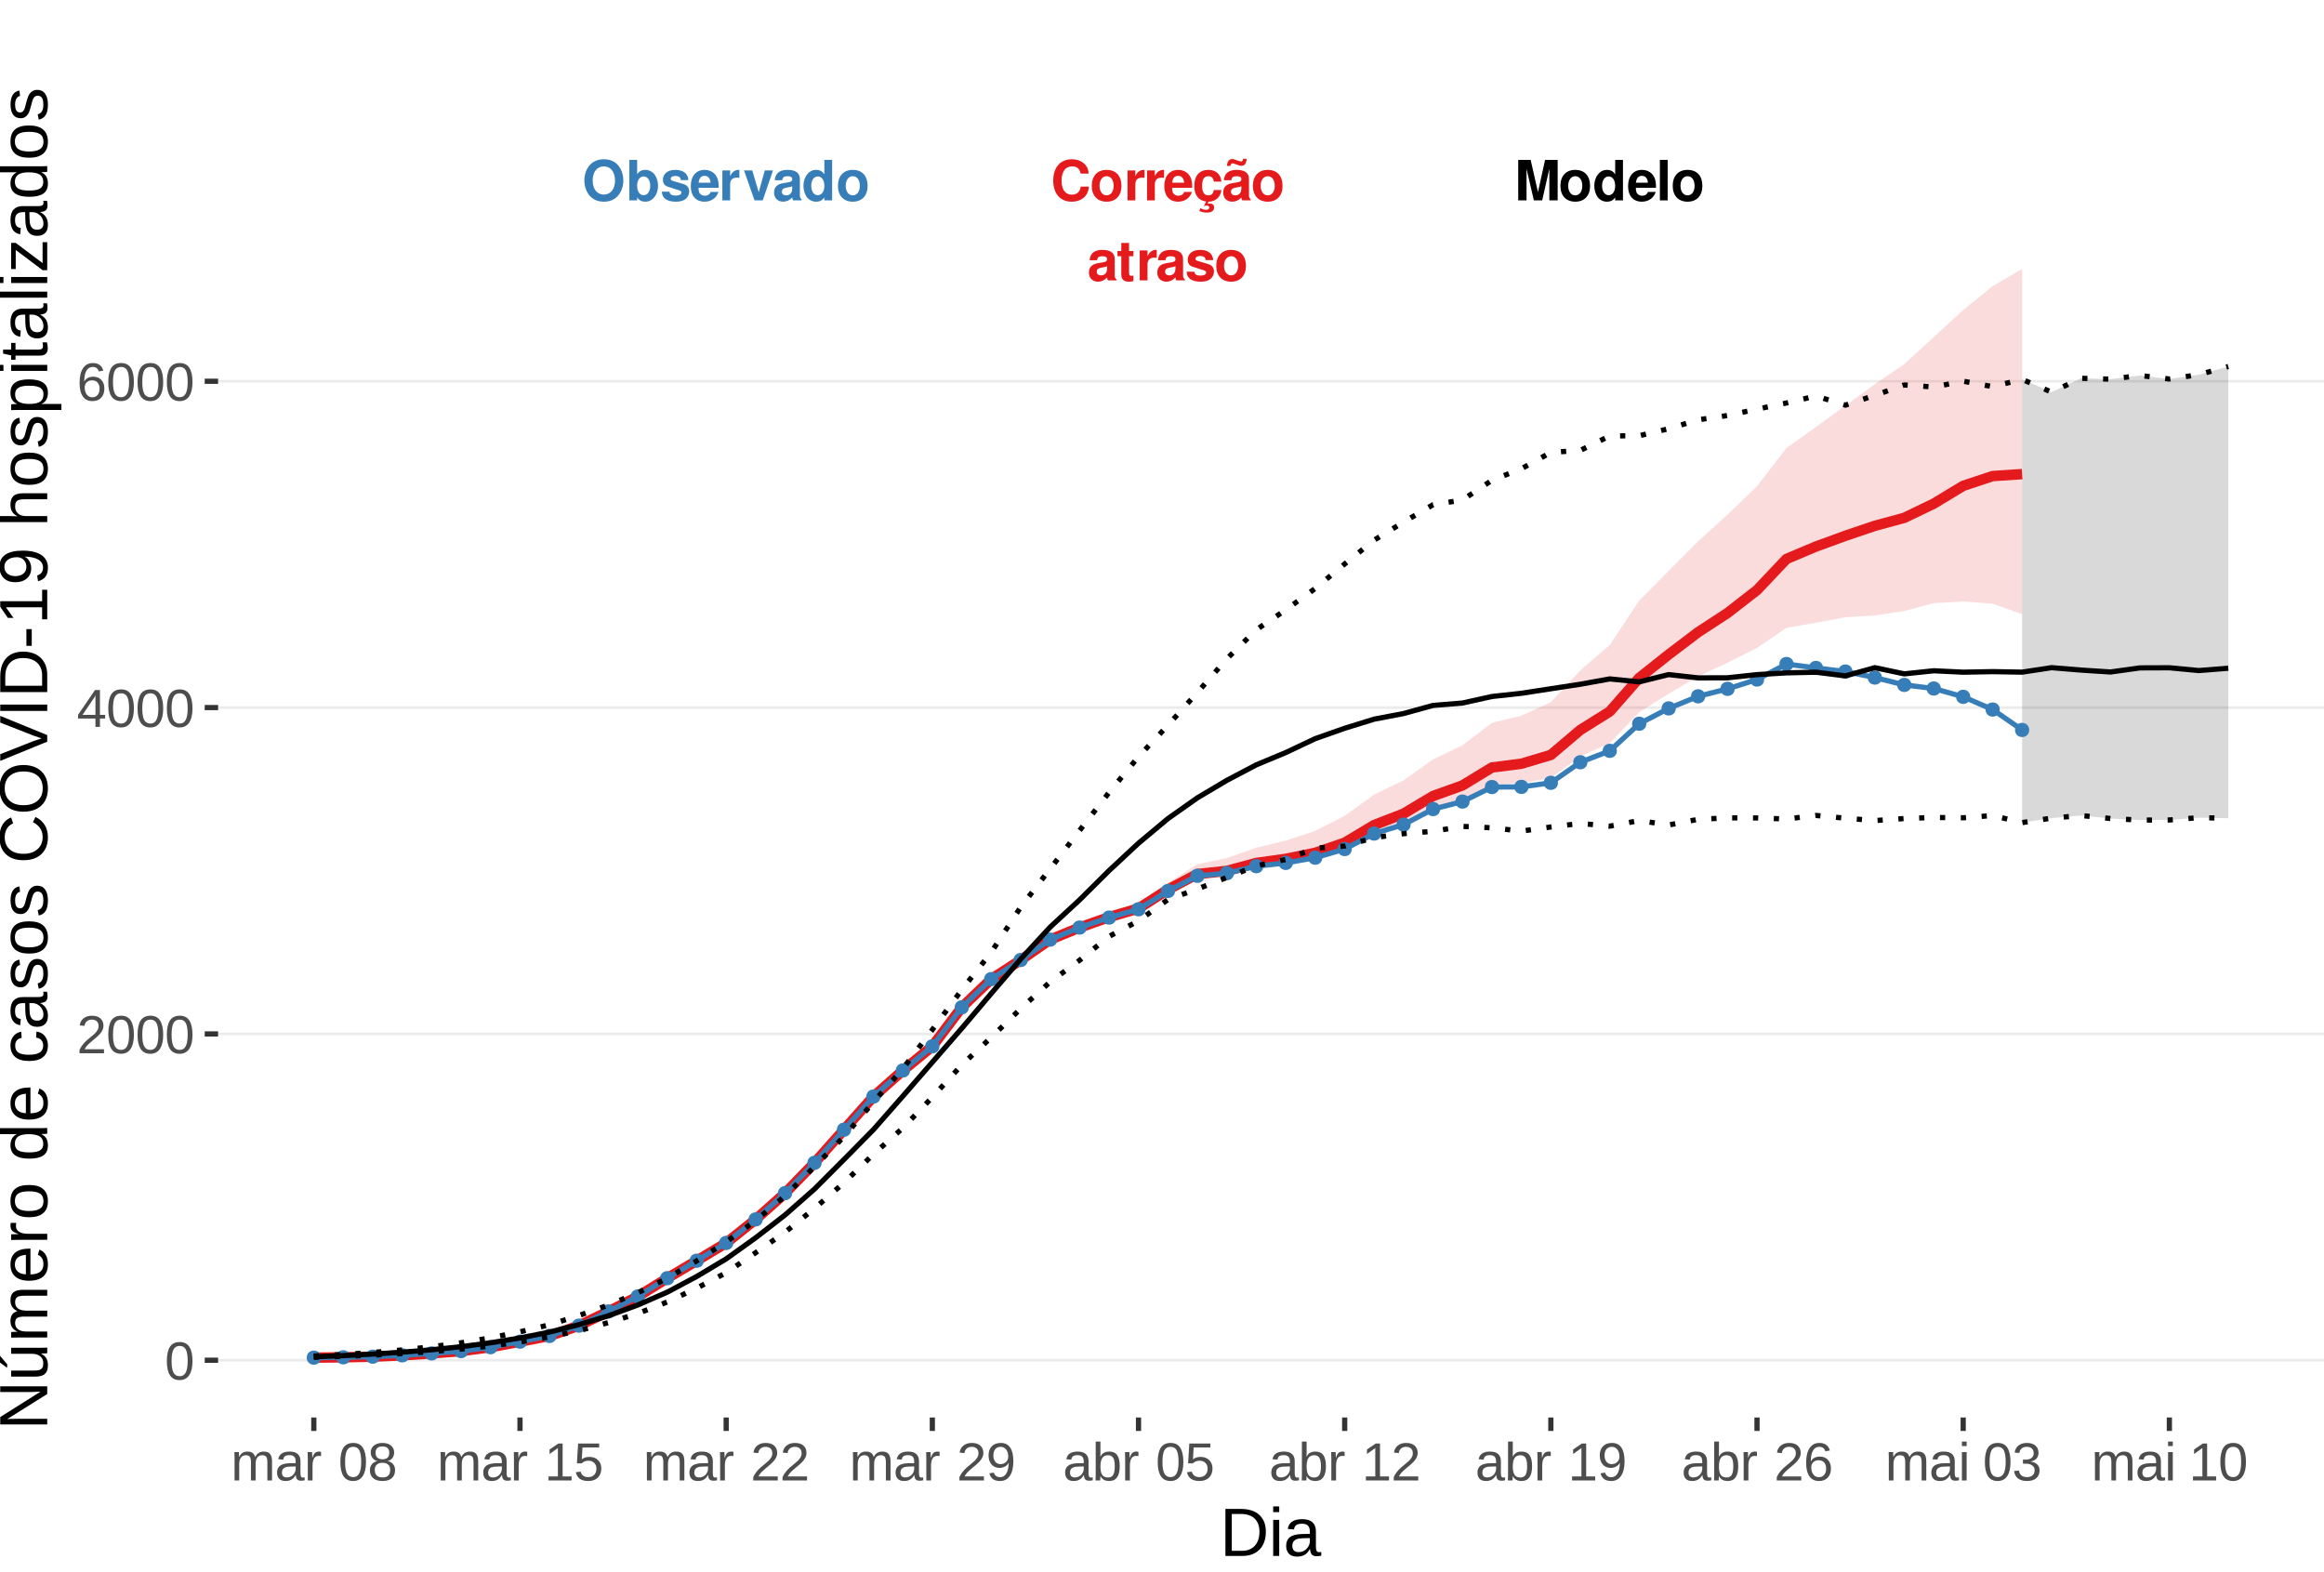 <?xml version="1.0" encoding="UTF-8"?>
<svg xmlns="http://www.w3.org/2000/svg" xmlns:xlink="http://www.w3.org/1999/xlink" width="476pt" height="322pt" viewBox="0 0 476 322" version="1.1">
<defs>
<g>
<symbol overflow="visible" id="glyph0-0">
<path style="stroke:none;" d=""/>
</symbol>
<symbol overflow="visible" id="glyph0-1">
<path style="stroke:none;" d="M 7.75 -5.484 C 7.703 -6.203 7.547 -6.656 7.203 -7.125 C 6.562 -7.969 5.547 -8.422 4.297 -8.422 C 1.953 -8.422 0.5 -6.75 0.5 -4.078 C 0.5 -1.406 1.938 0.266 4.25 0.266 C 6.328 0.266 7.688 -0.938 7.797 -2.828 L 6.125 -2.828 C 6.016 -1.781 5.359 -1.172 4.297 -1.172 C 2.984 -1.172 2.203 -2.234 2.203 -4.047 C 2.203 -5.875 3.016 -6.969 4.359 -6.969 C 5.344 -6.969 5.906 -6.5 6.125 -5.484 Z M 7.75 -5.484 "/>
</symbol>
<symbol overflow="visible" id="glyph0-2">
<path style="stroke:none;" d="M 3.422 -6.25 C 1.547 -6.25 0.391 -5 0.391 -2.984 C 0.391 -0.969 1.547 0.266 3.438 0.266 C 5.312 0.266 6.469 -0.969 6.469 -2.953 C 6.469 -5.031 5.344 -6.25 3.422 -6.25 Z M 3.438 -4.953 C 4.312 -4.953 4.875 -4.172 4.875 -2.969 C 4.875 -1.812 4.281 -1.031 3.438 -1.031 C 2.578 -1.031 1.984 -1.812 1.984 -2.984 C 1.984 -4.172 2.578 -4.953 3.438 -4.953 Z M 3.438 -4.953 "/>
</symbol>
<symbol overflow="visible" id="glyph0-3">
<path style="stroke:none;" d="M 0.719 -6.141 L 0.719 0 L 2.312 0 L 2.312 -3.266 C 2.312 -4.203 2.781 -4.656 3.703 -4.656 C 3.875 -4.656 4 -4.656 4.203 -4.625 L 4.203 -6.234 C 4.125 -6.25 4.078 -6.25 4.016 -6.25 C 3.281 -6.25 2.656 -5.766 2.312 -4.938 L 2.312 -6.141 Z M 0.719 -6.141 "/>
</symbol>
<symbol overflow="visible" id="glyph0-4">
<path style="stroke:none;" d="M 5.953 -2.578 C 5.969 -2.703 5.969 -2.766 5.969 -2.844 C 5.969 -3.453 5.875 -4.031 5.734 -4.453 C 5.328 -5.578 4.328 -6.25 3.094 -6.25 C 1.328 -6.25 0.25 -4.969 0.25 -2.906 C 0.25 -0.938 1.312 0.266 3.062 0.266 C 4.438 0.266 5.547 -0.516 5.906 -1.734 L 4.328 -1.734 C 4.141 -1.234 3.703 -0.953 3.109 -0.953 C 2.656 -0.953 2.297 -1.156 2.062 -1.484 C 1.922 -1.719 1.859 -1.984 1.844 -2.578 Z M 1.859 -3.625 C 1.969 -4.578 2.359 -5.031 3.078 -5.031 C 3.797 -5.031 4.234 -4.531 4.312 -3.625 Z M 1.859 -3.625 "/>
</symbol>
<symbol overflow="visible" id="glyph0-5">
<path style="stroke:none;" d="M 3.312 0.266 C 4.734 0.266 5.812 -0.703 5.938 -2.125 L 4.406 -2.125 C 4.219 -1.328 3.906 -1.031 3.281 -1.031 C 2.938 -1.031 2.594 -1.156 2.406 -1.391 C 2.141 -1.719 1.984 -2.312 1.984 -2.953 C 1.984 -3.531 2.094 -4.078 2.281 -4.438 C 2.469 -4.781 2.828 -4.953 3.281 -4.953 C 3.922 -4.953 4.234 -4.656 4.406 -3.844 L 5.938 -3.844 C 5.828 -5.344 4.828 -6.25 3.281 -6.25 C 1.438 -6.25 0.391 -5.047 0.391 -2.953 C 0.391 -1.078 1.25 0.031 2.828 0.234 L 2.328 1.203 C 2.547 1.109 2.672 1.062 2.891 1.062 C 3.234 1.062 3.469 1.234 3.469 1.469 C 3.469 1.734 3.188 1.938 2.828 1.938 C 2.5 1.938 2.203 1.859 1.641 1.594 L 1.422 2.188 C 2.125 2.438 2.484 2.5 2.984 2.5 C 3.938 2.5 4.453 2.125 4.453 1.438 C 4.453 0.938 4.125 0.641 3.578 0.641 C 3.406 0.641 3.266 0.656 3.109 0.719 Z M 3.312 0.266 "/>
</symbol>
<symbol overflow="visible" id="glyph0-6">
<path style="stroke:none;" d="M 5.953 -0.188 C 5.688 -0.453 5.594 -0.641 5.594 -0.938 L 5.594 -4.359 C 5.594 -5.609 4.75 -6.25 3.078 -6.25 C 1.422 -6.25 0.562 -5.547 0.453 -4.125 L 1.984 -4.125 C 2.062 -4.75 2.328 -4.953 3.109 -4.953 C 3.734 -4.953 4.031 -4.75 4.031 -4.344 C 4.031 -4.141 3.938 -3.969 3.766 -3.875 C 3.547 -3.75 3.547 -3.75 2.766 -3.625 L 2.125 -3.516 C 0.906 -3.312 0.312 -2.688 0.312 -1.578 C 0.312 -0.484 1.062 0.266 2.188 0.266 C 2.859 0.266 3.484 -0.016 4.047 -0.609 C 4.047 -0.297 4.078 -0.188 4.234 0 L 5.953 0 Z M 4.031 -2.469 C 4.031 -1.547 3.578 -1.031 2.781 -1.031 C 2.234 -1.031 1.906 -1.312 1.906 -1.766 C 1.906 -2.234 2.156 -2.469 2.828 -2.609 L 3.359 -2.703 C 3.781 -2.781 3.859 -2.812 4.031 -2.906 Z M 4.406 -8.516 C 4.359 -8.156 4.219 -7.969 3.984 -7.969 C 3.906 -7.969 3.672 -8.016 3.609 -8.047 L 2.781 -8.328 C 2.375 -8.469 2.359 -8.469 2.156 -8.469 C 1.531 -8.469 1.125 -7.953 1.078 -7.062 L 1.797 -7.062 C 1.859 -7.422 1.984 -7.578 2.25 -7.578 C 2.359 -7.578 2.469 -7.547 2.594 -7.5 L 3.406 -7.219 C 3.641 -7.125 3.859 -7.078 4.031 -7.078 C 4.703 -7.078 5.062 -7.547 5.109 -8.516 Z M 4.406 -8.516 "/>
</symbol>
<symbol overflow="visible" id="glyph0-7">
<path style="stroke:none;" d="M 5.953 -0.188 C 5.688 -0.453 5.594 -0.641 5.594 -0.938 L 5.594 -4.359 C 5.594 -5.609 4.75 -6.25 3.078 -6.25 C 1.422 -6.25 0.562 -5.547 0.453 -4.125 L 1.984 -4.125 C 2.062 -4.75 2.328 -4.953 3.109 -4.953 C 3.734 -4.953 4.031 -4.75 4.031 -4.344 C 4.031 -4.141 3.938 -3.969 3.766 -3.875 C 3.547 -3.75 3.547 -3.75 2.766 -3.625 L 2.125 -3.516 C 0.906 -3.312 0.312 -2.688 0.312 -1.578 C 0.312 -0.484 1.062 0.266 2.188 0.266 C 2.859 0.266 3.484 -0.016 4.047 -0.609 C 4.047 -0.297 4.078 -0.188 4.234 0 L 5.953 0 Z M 4.031 -2.469 C 4.031 -1.547 3.578 -1.031 2.781 -1.031 C 2.234 -1.031 1.906 -1.312 1.906 -1.766 C 1.906 -2.234 2.156 -2.469 2.828 -2.609 L 3.359 -2.703 C 3.781 -2.781 3.859 -2.812 4.031 -2.906 Z M 4.031 -2.469 "/>
</symbol>
<symbol overflow="visible" id="glyph0-8">
<path style="stroke:none;" d="M 3.422 -6.016 L 2.531 -6.016 L 2.531 -7.672 L 0.938 -7.672 L 0.938 -6.016 L 0.156 -6.016 L 0.156 -4.953 L 0.938 -4.953 L 0.938 -1.188 C 0.938 -0.219 1.453 0.266 2.5 0.266 C 2.859 0.266 3.125 0.234 3.422 0.141 L 3.422 -0.984 C 3.266 -0.953 3.188 -0.938 3.062 -0.938 C 2.641 -0.938 2.531 -1.062 2.531 -1.609 L 2.531 -4.953 L 3.422 -4.953 Z M 3.422 -6.016 "/>
</symbol>
<symbol overflow="visible" id="glyph0-9">
<path style="stroke:none;" d="M 5.75 -4.156 C 5.719 -5.453 4.719 -6.25 3.078 -6.25 C 1.516 -6.25 0.547 -5.453 0.547 -4.203 C 0.547 -3.781 0.672 -3.438 0.891 -3.203 C 1.109 -2.984 1.297 -2.875 1.891 -2.688 L 3.781 -2.094 C 4.188 -1.969 4.328 -1.844 4.328 -1.594 C 4.328 -1.219 3.875 -0.984 3.141 -0.984 C 2.719 -0.984 2.406 -1.062 2.203 -1.203 C 2.031 -1.328 1.953 -1.453 1.891 -1.781 L 0.328 -1.781 C 0.375 -0.438 1.359 0.266 3.234 0.266 C 4.078 0.266 4.734 0.078 5.188 -0.281 C 5.641 -0.641 5.922 -1.219 5.922 -1.812 C 5.922 -2.609 5.516 -3.125 4.703 -3.359 L 2.703 -3.953 C 2.25 -4.078 2.141 -4.172 2.141 -4.422 C 2.141 -4.766 2.5 -5 3.062 -5 C 3.828 -5 4.203 -4.719 4.203 -4.156 Z M 5.75 -4.156 "/>
</symbol>
<symbol overflow="visible" id="glyph0-10">
<path style="stroke:none;" d="M 2.453 -6.469 L 3.953 0 L 5.656 0 L 7.125 -6.469 L 7.125 0 L 8.828 0 L 8.828 -8.297 L 6.25 -8.297 L 4.797 -1.688 L 3.297 -8.297 L 0.75 -8.297 L 0.75 0 L 2.453 0 Z M 2.453 -6.469 "/>
</symbol>
<symbol overflow="visible" id="glyph0-11">
<path style="stroke:none;" d="M 4.609 0 L 6.203 0 L 6.203 -8.297 L 4.609 -8.297 L 4.609 -5.344 C 4.203 -5.953 3.688 -6.25 2.906 -6.25 C 1.438 -6.25 0.328 -4.828 0.328 -2.984 C 0.328 -2.156 0.578 -1.312 0.984 -0.719 C 1.406 -0.109 2.156 0.266 2.906 0.266 C 3.688 0.266 4.203 -0.016 4.609 -0.625 Z M 3.266 -4.906 C 4.078 -4.906 4.609 -4.141 4.609 -2.953 C 4.609 -1.844 4.062 -1.062 3.266 -1.062 C 2.469 -1.062 1.922 -1.859 1.922 -2.984 C 1.922 -4.125 2.469 -4.906 3.266 -4.906 Z M 3.266 -4.906 "/>
</symbol>
<symbol overflow="visible" id="glyph0-12">
<path style="stroke:none;" d="M 2.359 -8.297 L 0.766 -8.297 L 0.766 0 L 2.359 0 Z M 2.359 -8.297 "/>
</symbol>
<symbol overflow="visible" id="glyph0-13">
<path style="stroke:none;" d="M 4.438 -8.422 C 3.281 -8.422 2.328 -8.047 1.609 -7.281 C 0.875 -6.484 0.453 -5.328 0.453 -4.078 C 0.453 -2.844 0.875 -1.672 1.609 -0.891 C 2.328 -0.109 3.266 0.266 4.453 0.266 C 5.625 0.266 6.562 -0.109 7.281 -0.891 C 8 -1.656 8.438 -2.859 8.438 -4.031 C 8.438 -5.328 8.016 -6.5 7.281 -7.281 C 6.547 -8.062 5.641 -8.422 4.438 -8.422 Z M 4.453 -6.969 C 5.844 -6.969 6.734 -5.828 6.734 -4.031 C 6.734 -2.328 5.812 -1.188 4.453 -1.188 C 3.062 -1.188 2.156 -2.328 2.156 -4.078 C 2.156 -5.828 3.062 -6.969 4.453 -6.969 Z M 4.453 -6.969 "/>
</symbol>
<symbol overflow="visible" id="glyph0-14">
<path style="stroke:none;" d="M 0.672 -8.297 L 0.672 0 L 2.266 0 L 2.266 -0.625 C 2.656 -0.016 3.188 0.266 3.953 0.266 C 5.422 0.266 6.547 -1.141 6.547 -2.984 C 6.547 -3.828 6.297 -4.656 5.875 -5.25 C 5.453 -5.859 4.703 -6.25 3.953 -6.25 C 3.188 -6.25 2.656 -5.953 2.266 -5.344 L 2.266 -8.297 Z M 3.609 -4.906 C 4.391 -4.906 4.953 -4.125 4.953 -2.984 C 4.953 -1.859 4.406 -1.062 3.609 -1.062 C 2.797 -1.062 2.266 -1.828 2.266 -3.016 C 2.266 -4.141 2.812 -4.906 3.609 -4.906 Z M 3.609 -4.906 "/>
</symbol>
<symbol overflow="visible" id="glyph0-15">
<path style="stroke:none;" d="M 3.984 0 L 6.094 -6.141 L 4.406 -6.141 L 3.172 -1.656 L 1.844 -6.141 L 0.156 -6.141 L 2.312 0 Z M 3.984 0 "/>
</symbol>
<symbol overflow="visible" id="glyph1-0">
<path style="stroke:none;" d="M 1.094 -7.562 L 7.141 -7.562 L 7.141 0 L 1.094 0 Z M 1.516 -7.156 L 1.516 -0.406 L 6.734 -0.406 L 6.734 -7.156 Z M 1.516 -7.156 "/>
</symbol>
<symbol overflow="visible" id="glyph1-1">
<path style="stroke:none;" d="M 5.688 -3.781 C 5.688 -2.52 5.461 -1.555 5.016 -0.891 C 4.566 -0.223 3.91 0.109 3.047 0.109 C 2.172 0.109 1.516 -0.219 1.078 -0.875 C 0.648 -1.539 0.438 -2.508 0.438 -3.781 C 0.438 -5.082 0.645 -6.055 1.062 -6.703 C 1.488 -7.359 2.16 -7.688 3.078 -7.688 C 3.973 -7.688 4.629 -7.359 5.047 -6.703 C 5.473 -6.047 5.688 -5.07 5.688 -3.781 Z M 4.703 -3.781 C 4.703 -4.875 4.578 -5.664 4.328 -6.156 C 4.078 -6.645 3.66 -6.891 3.078 -6.891 C 2.484 -6.891 2.055 -6.648 1.797 -6.172 C 1.535 -5.691 1.406 -4.895 1.406 -3.781 C 1.406 -2.707 1.535 -1.922 1.797 -1.422 C 2.066 -0.93 2.488 -0.688 3.062 -0.688 C 3.625 -0.688 4.035 -0.938 4.297 -1.438 C 4.566 -1.945 4.703 -2.727 4.703 -3.781 Z M 4.703 -3.781 "/>
</symbol>
<symbol overflow="visible" id="glyph1-2">
<path style="stroke:none;" d="M 0.547 0 L 0.547 -0.688 C 0.734 -1.102 0.957 -1.469 1.219 -1.781 C 1.477 -2.102 1.754 -2.395 2.047 -2.656 C 2.336 -2.914 2.625 -3.156 2.906 -3.375 C 3.195 -3.602 3.457 -3.828 3.688 -4.047 C 3.914 -4.273 4.098 -4.508 4.234 -4.75 C 4.379 -4.988 4.453 -5.266 4.453 -5.578 C 4.453 -5.992 4.328 -6.316 4.078 -6.547 C 3.836 -6.773 3.504 -6.891 3.078 -6.891 C 2.66 -6.891 2.316 -6.773 2.047 -6.547 C 1.785 -6.328 1.629 -6.016 1.578 -5.609 L 0.594 -5.703 C 0.664 -6.305 0.922 -6.785 1.359 -7.141 C 1.805 -7.504 2.379 -7.688 3.078 -7.688 C 3.836 -7.688 4.422 -7.504 4.828 -7.141 C 5.242 -6.773 5.453 -6.266 5.453 -5.609 C 5.453 -5.316 5.383 -5.023 5.25 -4.734 C 5.113 -4.441 4.91 -4.148 4.641 -3.859 C 4.379 -3.566 3.875 -3.117 3.125 -2.516 C 2.719 -2.18 2.391 -1.879 2.141 -1.609 C 1.898 -1.336 1.723 -1.078 1.609 -0.828 L 5.562 -0.828 L 5.562 0 Z M 0.547 0 "/>
</symbol>
<symbol overflow="visible" id="glyph1-3">
<path style="stroke:none;" d="M 4.734 -1.719 L 4.734 0 L 3.812 0 L 3.812 -1.719 L 0.25 -1.719 L 0.25 -2.469 L 3.719 -7.562 L 4.734 -7.562 L 4.734 -2.469 L 5.797 -2.469 L 5.797 -1.719 Z M 3.812 -6.484 C 3.812 -6.461 3.766 -6.363 3.672 -6.188 C 3.578 -6.02 3.504 -5.906 3.453 -5.844 L 1.516 -2.984 L 1.234 -2.578 L 1.141 -2.469 L 3.812 -2.469 Z M 3.812 -6.484 "/>
</symbol>
<symbol overflow="visible" id="glyph1-4">
<path style="stroke:none;" d="M 5.641 -2.469 C 5.641 -1.676 5.422 -1.047 4.984 -0.578 C 4.547 -0.117 3.945 0.109 3.188 0.109 C 2.332 0.109 1.68 -0.207 1.234 -0.844 C 0.785 -1.477 0.562 -2.398 0.562 -3.609 C 0.562 -4.922 0.797 -5.926 1.266 -6.625 C 1.734 -7.332 2.398 -7.688 3.266 -7.688 C 4.41 -7.688 5.129 -7.172 5.422 -6.141 L 4.5 -5.969 C 4.312 -6.582 3.895 -6.891 3.25 -6.891 C 2.695 -6.891 2.27 -6.633 1.969 -6.125 C 1.664 -5.613 1.516 -4.867 1.516 -3.891 C 1.691 -4.223 1.938 -4.473 2.25 -4.641 C 2.57 -4.805 2.941 -4.891 3.359 -4.891 C 4.055 -4.891 4.609 -4.672 5.016 -4.234 C 5.43 -3.797 5.641 -3.207 5.641 -2.469 Z M 4.656 -2.438 C 4.656 -2.977 4.52 -3.395 4.25 -3.688 C 3.977 -3.988 3.602 -4.141 3.125 -4.141 C 2.676 -4.141 2.312 -4.008 2.031 -3.75 C 1.75 -3.488 1.609 -3.129 1.609 -2.672 C 1.609 -2.078 1.754 -1.594 2.047 -1.219 C 2.336 -0.852 2.707 -0.672 3.156 -0.672 C 3.625 -0.672 3.988 -0.828 4.25 -1.141 C 4.52 -1.453 4.656 -1.883 4.656 -2.438 Z M 4.656 -2.438 "/>
</symbol>
<symbol overflow="visible" id="glyph1-5">
<path style="stroke:none;" d="M 4.125 0 L 4.125 -3.688 C 4.125 -4.25 4.047 -4.633 3.891 -4.844 C 3.734 -5.062 3.457 -5.172 3.062 -5.172 C 2.645 -5.172 2.316 -5.016 2.078 -4.703 C 1.836 -4.391 1.719 -3.945 1.719 -3.375 L 1.719 0 L 0.766 0 L 0.766 -4.578 C 0.766 -5.254 0.754 -5.664 0.734 -5.812 L 1.641 -5.812 C 1.648 -5.789 1.656 -5.738 1.656 -5.656 C 1.656 -5.582 1.656 -5.492 1.656 -5.391 C 1.664 -5.297 1.676 -5.102 1.688 -4.812 L 1.703 -4.812 C 1.91 -5.227 2.145 -5.516 2.406 -5.672 C 2.676 -5.836 3.008 -5.922 3.406 -5.922 C 3.844 -5.922 4.188 -5.832 4.438 -5.656 C 4.695 -5.477 4.879 -5.195 4.984 -4.812 L 5 -4.812 C 5.195 -5.207 5.438 -5.488 5.719 -5.656 C 6.008 -5.832 6.352 -5.922 6.75 -5.922 C 7.344 -5.922 7.77 -5.758 8.031 -5.438 C 8.301 -5.125 8.438 -4.602 8.438 -3.875 L 8.438 0 L 7.484 0 L 7.484 -3.688 C 7.484 -4.25 7.406 -4.633 7.25 -4.844 C 7.094 -5.062 6.816 -5.172 6.422 -5.172 C 5.992 -5.172 5.66 -5.016 5.422 -4.703 C 5.191 -4.391 5.078 -3.945 5.078 -3.375 L 5.078 0 Z M 4.125 0 "/>
</symbol>
<symbol overflow="visible" id="glyph1-6">
<path style="stroke:none;" d="M 2.219 0.109 C 1.633 0.109 1.195 -0.039 0.906 -0.344 C 0.613 -0.656 0.469 -1.082 0.469 -1.625 C 0.469 -2.227 0.664 -2.688 1.062 -3 C 1.457 -3.32 2.094 -3.5 2.969 -3.531 L 4.281 -3.547 L 4.281 -3.859 C 4.281 -4.336 4.176 -4.676 3.969 -4.875 C 3.77 -5.082 3.457 -5.188 3.031 -5.188 C 2.602 -5.188 2.289 -5.113 2.094 -4.969 C 1.895 -4.82 1.773 -4.586 1.734 -4.266 L 0.719 -4.344 C 0.883 -5.395 1.664 -5.922 3.062 -5.922 C 3.789 -5.922 4.336 -5.754 4.703 -5.422 C 5.078 -5.086 5.266 -4.602 5.266 -3.969 L 5.266 -1.469 C 5.266 -1.176 5.301 -0.957 5.375 -0.812 C 5.445 -0.664 5.586 -0.594 5.797 -0.594 C 5.891 -0.594 6 -0.609 6.125 -0.641 L 6.125 -0.031 C 5.875 0.02 5.625 0.047 5.375 0.047 C 5.008 0.047 4.742 -0.047 4.578 -0.234 C 4.422 -0.422 4.332 -0.711 4.312 -1.109 L 4.281 -1.109 C 4.031 -0.672 3.738 -0.359 3.406 -0.172 C 3.082 0.016 2.688 0.109 2.219 0.109 Z M 2.438 -0.625 C 2.789 -0.625 3.102 -0.703 3.375 -0.859 C 3.656 -1.016 3.875 -1.234 4.031 -1.516 C 4.195 -1.797 4.281 -2.086 4.281 -2.391 L 4.281 -2.875 L 3.219 -2.844 C 2.77 -2.844 2.426 -2.797 2.188 -2.703 C 1.957 -2.617 1.781 -2.488 1.656 -2.312 C 1.531 -2.133 1.469 -1.898 1.469 -1.609 C 1.469 -1.297 1.551 -1.051 1.719 -0.875 C 1.883 -0.707 2.125 -0.625 2.438 -0.625 Z M 2.438 -0.625 "/>
</symbol>
<symbol overflow="visible" id="glyph1-7">
<path style="stroke:none;" d="M 0.766 0 L 0.766 -4.453 C 0.766 -4.867 0.754 -5.32 0.734 -5.812 L 1.641 -5.812 C 1.672 -5.156 1.688 -4.758 1.688 -4.625 L 1.703 -4.625 C 1.859 -5.125 2.035 -5.461 2.234 -5.641 C 2.441 -5.828 2.727 -5.922 3.094 -5.922 C 3.219 -5.922 3.348 -5.898 3.484 -5.859 L 3.484 -4.984 C 3.348 -5.016 3.176 -5.031 2.969 -5.031 C 2.562 -5.031 2.254 -4.859 2.047 -4.516 C 1.836 -4.172 1.734 -3.676 1.734 -3.031 L 1.734 0 Z M 0.766 0 "/>
</symbol>
<symbol overflow="visible" id="glyph1-8">
<path style="stroke:none;" d=""/>
</symbol>
<symbol overflow="visible" id="glyph1-9">
<path style="stroke:none;" d="M 5.641 -2.109 C 5.641 -1.41 5.414 -0.863 4.969 -0.469 C 4.531 -0.082 3.895 0.109 3.062 0.109 C 2.25 0.109 1.613 -0.082 1.156 -0.469 C 0.707 -0.852 0.484 -1.395 0.484 -2.094 C 0.484 -2.594 0.625 -3.008 0.906 -3.344 C 1.188 -3.676 1.547 -3.879 1.984 -3.953 L 1.984 -3.984 C 1.578 -4.078 1.254 -4.285 1.016 -4.609 C 0.773 -4.93 0.656 -5.305 0.656 -5.734 C 0.656 -6.316 0.867 -6.785 1.297 -7.141 C 1.734 -7.504 2.316 -7.688 3.047 -7.688 C 3.785 -7.688 4.367 -7.508 4.797 -7.156 C 5.234 -6.801 5.453 -6.328 5.453 -5.734 C 5.453 -5.297 5.332 -4.914 5.094 -4.594 C 4.852 -4.27 4.523 -4.066 4.109 -3.984 L 4.109 -3.969 C 4.586 -3.883 4.961 -3.676 5.234 -3.344 C 5.504 -3.02 5.641 -2.609 5.641 -2.109 Z M 4.453 -5.672 C 4.453 -6.535 3.984 -6.969 3.047 -6.969 C 2.586 -6.969 2.238 -6.859 2 -6.641 C 1.758 -6.422 1.641 -6.098 1.641 -5.672 C 1.641 -5.242 1.758 -4.914 2 -4.688 C 2.25 -4.457 2.598 -4.344 3.047 -4.344 C 3.504 -4.344 3.852 -4.445 4.094 -4.656 C 4.332 -4.863 4.453 -5.203 4.453 -5.672 Z M 4.641 -2.203 C 4.641 -2.672 4.5 -3.023 4.219 -3.266 C 3.938 -3.504 3.547 -3.625 3.047 -3.625 C 2.547 -3.625 2.16 -3.492 1.891 -3.234 C 1.617 -2.984 1.484 -2.633 1.484 -2.188 C 1.484 -1.145 2.016 -0.625 3.078 -0.625 C 3.598 -0.625 3.988 -0.75 4.25 -1 C 4.508 -1.25 4.641 -1.648 4.641 -2.203 Z M 4.641 -2.203 "/>
</symbol>
<symbol overflow="visible" id="glyph1-10">
<path style="stroke:none;" d="M 0.844 0 L 0.844 -0.828 L 2.766 -0.828 L 2.766 -6.641 L 1.062 -5.422 L 1.062 -6.344 L 2.844 -7.562 L 3.734 -7.562 L 3.734 -0.828 L 5.578 -0.828 L 5.578 0 Z M 0.844 0 "/>
</symbol>
<symbol overflow="visible" id="glyph1-11">
<path style="stroke:none;" d="M 5.656 -2.469 C 5.656 -1.664 5.414 -1.035 4.938 -0.578 C 4.469 -0.117 3.812 0.109 2.969 0.109 C 2.258 0.109 1.688 -0.039 1.25 -0.344 C 0.82 -0.656 0.551 -1.102 0.438 -1.688 L 1.422 -1.812 C 1.617 -1.062 2.141 -0.688 2.984 -0.688 C 3.504 -0.688 3.91 -0.844 4.203 -1.156 C 4.504 -1.469 4.656 -1.895 4.656 -2.438 C 4.656 -2.914 4.504 -3.301 4.203 -3.594 C 3.91 -3.895 3.516 -4.047 3.016 -4.047 C 2.754 -4.047 2.508 -4.004 2.281 -3.922 C 2.051 -3.836 1.828 -3.695 1.609 -3.5 L 0.656 -3.5 L 0.906 -7.562 L 5.219 -7.562 L 5.219 -6.75 L 1.797 -6.75 L 1.656 -4.344 C 2.07 -4.664 2.594 -4.828 3.219 -4.828 C 3.957 -4.828 4.547 -4.609 4.984 -4.172 C 5.43 -3.734 5.656 -3.164 5.656 -2.469 Z M 5.656 -2.469 "/>
</symbol>
<symbol overflow="visible" id="glyph1-12">
<path style="stroke:none;" d="M 5.594 -3.938 C 5.594 -2.633 5.352 -1.633 4.875 -0.938 C 4.406 -0.238 3.734 0.109 2.859 0.109 C 2.266 0.109 1.789 -0.016 1.438 -0.266 C 1.082 -0.516 0.828 -0.914 0.672 -1.469 L 1.594 -1.609 C 1.789 -0.984 2.219 -0.672 2.875 -0.672 C 3.426 -0.672 3.852 -0.926 4.156 -1.438 C 4.469 -1.957 4.629 -2.695 4.641 -3.656 C 4.492 -3.332 4.25 -3.07 3.906 -2.875 C 3.562 -2.676 3.18 -2.578 2.766 -2.578 C 2.078 -2.578 1.531 -2.812 1.125 -3.281 C 0.719 -3.75 0.516 -4.367 0.516 -5.141 C 0.516 -5.93 0.734 -6.551 1.172 -7 C 1.617 -7.457 2.238 -7.688 3.031 -7.688 C 3.875 -7.688 4.508 -7.375 4.938 -6.75 C 5.375 -6.125 5.594 -5.188 5.594 -3.938 Z M 4.547 -4.875 C 4.547 -5.477 4.406 -5.961 4.125 -6.328 C 3.844 -6.703 3.469 -6.891 3 -6.891 C 2.531 -6.891 2.16 -6.734 1.891 -6.422 C 1.629 -6.109 1.5 -5.68 1.5 -5.141 C 1.5 -4.586 1.629 -4.148 1.891 -3.828 C 2.16 -3.504 2.523 -3.344 2.984 -3.344 C 3.266 -3.344 3.523 -3.406 3.766 -3.531 C 4.004 -3.664 4.191 -3.848 4.328 -4.078 C 4.473 -4.305 4.547 -4.57 4.547 -4.875 Z M 4.547 -4.875 "/>
</symbol>
<symbol overflow="visible" id="glyph1-13">
<path style="stroke:none;" d="M 5.656 -2.938 C 5.656 -0.906 4.941 0.109 3.516 0.109 C 3.078 0.109 2.711 0.031 2.422 -0.125 C 2.129 -0.289 1.891 -0.551 1.703 -0.906 C 1.703 -0.789 1.691 -0.617 1.672 -0.391 C 1.66 -0.16 1.648 -0.031 1.641 0 L 0.703 0 C 0.723 -0.195 0.734 -0.598 0.734 -1.203 L 0.734 -7.969 L 1.703 -7.969 L 1.703 -5.703 C 1.703 -5.461 1.695 -5.188 1.688 -4.875 L 1.703 -4.875 C 1.891 -5.25 2.129 -5.516 2.422 -5.672 C 2.711 -5.836 3.078 -5.922 3.516 -5.922 C 4.254 -5.922 4.797 -5.672 5.141 -5.172 C 5.484 -4.68 5.656 -3.938 5.656 -2.938 Z M 4.641 -2.906 C 4.641 -3.719 4.531 -4.297 4.312 -4.641 C 4.102 -4.992 3.754 -5.172 3.266 -5.172 C 2.723 -5.172 2.328 -4.984 2.078 -4.609 C 1.828 -4.242 1.703 -3.656 1.703 -2.844 C 1.703 -2.082 1.82 -1.52 2.062 -1.156 C 2.312 -0.789 2.711 -0.609 3.266 -0.609 C 3.742 -0.609 4.094 -0.785 4.312 -1.141 C 4.531 -1.504 4.641 -2.094 4.641 -2.906 Z M 4.641 -2.906 "/>
</symbol>
<symbol overflow="visible" id="glyph1-14">
<path style="stroke:none;" d="M 0.734 -7.047 L 0.734 -7.969 L 1.703 -7.969 L 1.703 -7.047 Z M 0.734 0 L 0.734 -5.812 L 1.703 -5.812 L 1.703 0 Z M 0.734 0 "/>
</symbol>
<symbol overflow="visible" id="glyph1-15">
<path style="stroke:none;" d="M 5.641 -2.094 C 5.641 -1.395 5.414 -0.852 4.969 -0.469 C 4.52 -0.082 3.883 0.109 3.062 0.109 C 2.301 0.109 1.691 -0.062 1.234 -0.406 C 0.773 -0.75 0.504 -1.258 0.422 -1.938 L 1.422 -2.031 C 1.547 -1.133 2.094 -0.688 3.062 -0.688 C 3.551 -0.688 3.93 -0.805 4.203 -1.047 C 4.484 -1.285 4.625 -1.645 4.625 -2.125 C 4.625 -2.531 4.461 -2.848 4.141 -3.078 C 3.828 -3.316 3.375 -3.438 2.781 -3.438 L 2.234 -3.438 L 2.234 -4.266 L 2.766 -4.266 C 3.297 -4.266 3.707 -4.379 4 -4.609 C 4.289 -4.848 4.438 -5.172 4.438 -5.578 C 4.438 -5.984 4.316 -6.301 4.078 -6.531 C 3.836 -6.77 3.484 -6.891 3.016 -6.891 C 2.586 -6.891 2.238 -6.781 1.969 -6.562 C 1.707 -6.344 1.555 -6.035 1.516 -5.641 L 0.547 -5.703 C 0.617 -6.328 0.875 -6.812 1.312 -7.156 C 1.758 -7.508 2.332 -7.688 3.031 -7.688 C 3.781 -7.688 4.363 -7.508 4.781 -7.156 C 5.207 -6.801 5.422 -6.305 5.422 -5.672 C 5.422 -5.191 5.285 -4.801 5.016 -4.5 C 4.742 -4.195 4.352 -3.992 3.844 -3.891 L 3.844 -3.859 C 4.406 -3.797 4.844 -3.602 5.156 -3.281 C 5.477 -2.969 5.641 -2.57 5.641 -2.094 Z M 5.641 -2.094 "/>
</symbol>
<symbol overflow="visible" id="glyph2-0">
<path style="stroke:none;" d="M 1.406 -9.625 L 9.094 -9.625 L 9.094 0 L 1.406 0 Z M 1.922 -9.109 L 1.922 -0.516 L 8.578 -0.516 L 8.578 -9.109 Z M 1.922 -9.109 "/>
</symbol>
<symbol overflow="visible" id="glyph2-1">
<path style="stroke:none;" d="M 9.438 -4.922 C 9.438 -3.922 9.242 -3.047 8.859 -2.297 C 8.473 -1.555 7.922 -0.988 7.203 -0.594 C 6.492 -0.195 5.676 0 4.75 0 L 1.156 0 L 1.156 -9.625 L 4.328 -9.625 C 5.961 -9.625 7.223 -9.211 8.109 -8.391 C 8.992 -7.578 9.438 -6.422 9.438 -4.922 Z M 8.125 -4.922 C 8.125 -6.109 7.797 -7.016 7.141 -7.641 C 6.492 -8.273 5.551 -8.594 4.312 -8.594 L 2.453 -8.594 L 2.453 -1.047 L 4.594 -1.047 C 5.301 -1.047 5.922 -1.195 6.453 -1.5 C 6.992 -1.812 7.406 -2.258 7.688 -2.844 C 7.977 -3.426 8.125 -4.117 8.125 -4.922 Z M 8.125 -4.922 "/>
</symbol>
<symbol overflow="visible" id="glyph2-2">
<path style="stroke:none;" d="M 0.938 -8.969 L 0.938 -10.141 L 2.172 -10.141 L 2.172 -8.969 Z M 0.938 0 L 0.938 -7.391 L 2.172 -7.391 L 2.172 0 Z M 0.938 0 "/>
</symbol>
<symbol overflow="visible" id="glyph2-3">
<path style="stroke:none;" d="M 2.828 0.141 C 2.086 0.141 1.531 -0.055 1.156 -0.453 C 0.781 -0.848 0.594 -1.383 0.594 -2.062 C 0.594 -2.832 0.844 -3.422 1.344 -3.828 C 1.852 -4.234 2.664 -4.453 3.781 -4.484 L 5.453 -4.516 L 5.453 -4.922 C 5.453 -5.516 5.32 -5.941 5.062 -6.203 C 4.812 -6.461 4.41 -6.594 3.859 -6.594 C 3.305 -6.594 2.906 -6.5 2.656 -6.312 C 2.406 -6.125 2.254 -5.828 2.203 -5.422 L 0.922 -5.531 C 1.129 -6.863 2.117 -7.531 3.891 -7.531 C 4.816 -7.531 5.516 -7.316 5.984 -6.891 C 6.453 -6.461 6.688 -5.848 6.688 -5.047 L 6.688 -1.859 C 6.688 -1.492 6.734 -1.219 6.828 -1.031 C 6.93 -0.852 7.117 -0.766 7.391 -0.766 C 7.504 -0.766 7.633 -0.781 7.781 -0.812 L 7.781 -0.047 C 7.477 0.023 7.164 0.062 6.844 0.062 C 6.383 0.062 6.051 -0.055 5.844 -0.297 C 5.633 -0.535 5.516 -0.91 5.484 -1.422 L 5.453 -1.422 C 5.141 -0.848 4.77 -0.441 4.344 -0.203 C 3.926 0.023 3.422 0.141 2.828 0.141 Z M 3.109 -0.781 C 3.555 -0.781 3.957 -0.883 4.312 -1.094 C 4.664 -1.301 4.941 -1.582 5.141 -1.938 C 5.348 -2.289 5.453 -2.66 5.453 -3.047 L 5.453 -3.656 L 4.109 -3.625 C 3.523 -3.613 3.082 -3.551 2.781 -3.438 C 2.488 -3.332 2.258 -3.164 2.094 -2.938 C 1.938 -2.707 1.859 -2.41 1.859 -2.047 C 1.859 -1.641 1.969 -1.328 2.188 -1.109 C 2.406 -0.891 2.711 -0.781 3.109 -0.781 Z M 3.109 -0.781 "/>
</symbol>
<symbol overflow="visible" id="glyph3-0">
<path style="stroke:none;" d="M -9.625 -1.406 L -9.625 -9.094 L 0 -9.094 L 0 -1.406 Z M -9.109 -1.922 L -0.516 -1.922 L -0.516 -8.578 L -9.109 -8.578 Z M -9.109 -1.922 "/>
</symbol>
<symbol overflow="visible" id="glyph3-1">
<path style="stroke:none;" d="M 0 -7.391 L -8.203 -2.25 L -7.547 -2.281 L -6.406 -2.312 L 0 -2.312 L 0 -1.156 L -9.625 -1.156 L -9.625 -2.672 L -1.375 -7.875 C -2.27 -7.82 -2.914 -7.797 -3.312 -7.797 L -9.625 -7.797 L -9.625 -8.969 L 0 -8.969 Z M 0 -7.391 "/>
</symbol>
<symbol overflow="visible" id="glyph3-2">
<path style="stroke:none;" d="M -7.391 -2.188 L -2.703 -2.188 C -2.211 -2.188 -1.832 -2.234 -1.562 -2.328 C -1.301 -2.43 -1.109 -2.586 -0.984 -2.797 C -0.867 -3.004 -0.812 -3.312 -0.812 -3.719 C -0.812 -4.312 -1.016 -4.773 -1.422 -5.109 C -1.828 -5.453 -2.391 -5.625 -3.109 -5.625 L -7.391 -5.625 L -7.391 -6.859 L -1.578 -6.859 C -0.711 -6.859 -0.188 -6.875 0 -6.906 L 0 -5.734 C -0.02 -5.734 -0.078 -5.727 -0.172 -5.719 C -0.273 -5.719 -0.391 -5.711 -0.516 -5.703 C -0.648 -5.703 -0.898 -5.695 -1.266 -5.688 L -1.266 -5.672 C -0.754 -5.391 -0.391 -5.062 -0.172 -4.688 C 0.035 -4.312 0.141 -3.848 0.141 -3.297 C 0.141 -2.484 -0.062 -1.891 -0.469 -1.516 C -0.875 -1.141 -1.539 -0.953 -2.469 -0.953 L -7.391 -0.953 Z M -8.203 -2.844 L -8.344 -2.844 L -10.312 -4.312 L -10.312 -5.734 L -10.109 -5.734 L -8.203 -3.484 Z M -8.203 -2.844 "/>
</symbol>
<symbol overflow="visible" id="glyph3-3">
<path style="stroke:none;" d="M 0 -5.25 L -4.688 -5.25 C -5.406 -5.25 -5.898 -5.148 -6.172 -4.953 C -6.441 -4.754 -6.578 -4.398 -6.578 -3.891 C -6.578 -3.367 -6.375 -2.953 -5.969 -2.641 C -5.57 -2.336 -5.008 -2.188 -4.281 -2.188 L 0 -2.188 L 0 -0.969 L -5.812 -0.969 C -6.676 -0.969 -7.203 -0.957 -7.391 -0.938 L -7.391 -2.094 C -7.367 -2.094 -7.305 -2.094 -7.203 -2.094 C -7.109 -2.102 -6.992 -2.113 -6.859 -2.125 C -6.734 -2.133 -6.488 -2.141 -6.125 -2.141 L -6.125 -2.172 C -6.656 -2.43 -7.02 -2.734 -7.219 -3.078 C -7.426 -3.422 -7.531 -3.836 -7.531 -4.328 C -7.531 -4.891 -7.414 -5.332 -7.188 -5.656 C -6.969 -5.977 -6.613 -6.207 -6.125 -6.344 L -6.125 -6.359 C -6.625 -6.609 -6.984 -6.914 -7.203 -7.281 C -7.422 -7.645 -7.531 -8.082 -7.531 -8.594 C -7.531 -9.344 -7.328 -9.883 -6.922 -10.219 C -6.516 -10.562 -5.848 -10.734 -4.922 -10.734 L 0 -10.734 L 0 -9.516 L -4.688 -9.516 C -5.406 -9.516 -5.898 -9.414 -6.172 -9.219 C -6.441 -9.031 -6.578 -8.68 -6.578 -8.172 C -6.578 -7.629 -6.379 -7.207 -5.984 -6.906 C -5.586 -6.613 -5.02 -6.469 -4.281 -6.469 L 0 -6.469 Z M 0 -5.25 "/>
</symbol>
<symbol overflow="visible" id="glyph3-4">
<path style="stroke:none;" d="M -3.438 -1.891 C -2.594 -1.891 -1.938 -2.062 -1.469 -2.406 C -1.008 -2.758 -0.781 -3.273 -0.781 -3.953 C -0.781 -4.484 -0.883 -4.91 -1.094 -5.234 C -1.312 -5.555 -1.586 -5.773 -1.922 -5.891 L -1.609 -6.969 C -0.441 -6.52 0.141 -5.516 0.141 -3.953 C 0.141 -2.859 -0.18 -2.023 -0.828 -1.453 C -1.484 -0.879 -2.457 -0.594 -3.75 -0.594 C -4.969 -0.594 -5.898 -0.879 -6.547 -1.453 C -7.203 -2.023 -7.531 -2.844 -7.531 -3.906 C -7.531 -6.082 -6.223 -7.172 -3.609 -7.172 L -3.438 -7.172 Z M -4.375 -5.891 C -5.156 -5.828 -5.723 -5.629 -6.078 -5.297 C -6.441 -4.973 -6.625 -4.504 -6.625 -3.891 C -6.625 -3.285 -6.422 -2.805 -6.016 -2.453 C -5.617 -2.109 -5.07 -1.926 -4.375 -1.906 Z M -4.375 -5.891 "/>
</symbol>
<symbol overflow="visible" id="glyph3-5">
<path style="stroke:none;" d="M 0 -0.969 L -5.672 -0.969 C -6.191 -0.969 -6.766 -0.957 -7.391 -0.938 L -7.391 -2.094 C -6.555 -2.125 -6.055 -2.141 -5.891 -2.141 L -5.891 -2.172 C -6.523 -2.367 -6.957 -2.594 -7.188 -2.844 C -7.414 -3.102 -7.531 -3.469 -7.531 -3.938 C -7.531 -4.094 -7.508 -4.258 -7.469 -4.438 L -6.344 -4.438 C -6.383 -4.27 -6.406 -4.051 -6.406 -3.781 C -6.406 -3.27 -6.188 -2.879 -5.75 -2.609 C -5.312 -2.336 -4.68 -2.203 -3.859 -2.203 L 0 -2.203 Z M 0 -0.969 "/>
</symbol>
<symbol overflow="visible" id="glyph3-6">
<path style="stroke:none;" d="M -3.703 -7.203 C -2.41 -7.203 -1.445 -6.914 -0.812 -6.344 C -0.176 -5.77 0.141 -4.941 0.141 -3.859 C 0.141 -2.785 -0.188 -1.973 -0.844 -1.422 C -1.508 -0.867 -2.461 -0.594 -3.703 -0.594 C -6.254 -0.594 -7.531 -1.695 -7.531 -3.906 C -7.531 -5.031 -7.219 -5.859 -6.594 -6.391 C -5.977 -6.93 -5.016 -7.203 -3.703 -7.203 Z M -3.703 -5.906 C -4.723 -5.906 -5.461 -5.754 -5.922 -5.453 C -6.391 -5.148 -6.625 -4.641 -6.625 -3.922 C -6.625 -3.203 -6.383 -2.68 -5.906 -2.359 C -5.438 -2.035 -4.703 -1.875 -3.703 -1.875 C -2.734 -1.875 -2 -2.031 -1.5 -2.344 C -1.008 -2.664 -0.766 -3.164 -0.766 -3.844 C -0.766 -4.582 -1 -5.109 -1.469 -5.422 C -1.945 -5.742 -2.691 -5.906 -3.703 -5.906 Z M -3.703 -5.906 "/>
</symbol>
<symbol overflow="visible" id="glyph3-7">
<path style="stroke:none;" d=""/>
</symbol>
<symbol overflow="visible" id="glyph3-8">
<path style="stroke:none;" d="M -1.188 -5.609 C -0.719 -5.379 -0.379 -5.078 -0.172 -4.703 C 0.035 -4.328 0.141 -3.863 0.141 -3.312 C 0.141 -2.375 -0.172 -1.688 -0.797 -1.25 C -1.43 -0.812 -2.391 -0.594 -3.672 -0.594 C -6.242 -0.594 -7.531 -1.5 -7.531 -3.312 C -7.531 -3.875 -7.426 -4.336 -7.219 -4.703 C -7.02 -5.078 -6.695 -5.379 -6.25 -5.609 L -6.25 -5.625 L -7.078 -5.609 L -10.141 -5.609 L -10.141 -6.844 L -1.531 -6.844 C -0.758 -6.844 -0.25 -6.859 0 -6.891 L 0 -5.703 C -0.07 -5.691 -0.238 -5.676 -0.5 -5.656 C -0.77 -5.645 -1 -5.641 -1.188 -5.641 Z M -3.703 -1.875 C -2.672 -1.875 -1.93 -2.008 -1.484 -2.281 C -1.035 -2.562 -0.812 -3.008 -0.812 -3.625 C -0.812 -4.32 -1.051 -4.828 -1.531 -5.141 C -2.02 -5.453 -2.77 -5.609 -3.781 -5.609 C -4.758 -5.609 -5.477 -5.453 -5.938 -5.141 C -6.395 -4.828 -6.625 -4.328 -6.625 -3.641 C -6.625 -3.016 -6.395 -2.562 -5.938 -2.281 C -5.477 -2.008 -4.734 -1.875 -3.703 -1.875 Z M -3.703 -1.875 "/>
</symbol>
<symbol overflow="visible" id="glyph3-9">
<path style="stroke:none;" d="M -3.734 -1.875 C -2.742 -1.875 -2.008 -2.031 -1.531 -2.344 C -1.062 -2.656 -0.828 -3.125 -0.828 -3.75 C -0.828 -4.188 -0.945 -4.551 -1.188 -4.844 C -1.426 -5.133 -1.789 -5.316 -2.281 -5.391 L -2.203 -6.625 C -1.492 -6.531 -0.926 -6.227 -0.5 -5.719 C -0.07 -5.207 0.141 -4.562 0.141 -3.781 C 0.141 -2.75 -0.188 -1.957 -0.844 -1.406 C -1.5 -0.863 -2.453 -0.594 -3.703 -0.594 C -4.953 -0.594 -5.898 -0.863 -6.547 -1.406 C -7.203 -1.957 -7.531 -2.742 -7.531 -3.766 C -7.531 -4.523 -7.332 -5.156 -6.938 -5.656 C -6.551 -6.156 -6.016 -6.469 -5.328 -6.594 L -5.234 -5.328 C -5.641 -5.266 -5.961 -5.102 -6.203 -4.844 C -6.441 -4.582 -6.562 -4.211 -6.562 -3.734 C -6.562 -3.078 -6.344 -2.602 -5.906 -2.312 C -5.477 -2.02 -4.754 -1.875 -3.734 -1.875 Z M -3.734 -1.875 "/>
</symbol>
<symbol overflow="visible" id="glyph3-10">
<path style="stroke:none;" d="M 0.141 -2.828 C 0.141 -2.086 -0.055 -1.531 -0.453 -1.156 C -0.848 -0.781 -1.383 -0.594 -2.062 -0.594 C -2.832 -0.594 -3.422 -0.844 -3.828 -1.344 C -4.234 -1.852 -4.453 -2.664 -4.484 -3.781 L -4.516 -5.453 L -4.922 -5.453 C -5.516 -5.453 -5.941 -5.32 -6.203 -5.062 C -6.461 -4.812 -6.594 -4.41 -6.594 -3.859 C -6.594 -3.305 -6.5 -2.906 -6.312 -2.656 C -6.125 -2.406 -5.828 -2.254 -5.422 -2.203 L -5.531 -0.922 C -6.863 -1.129 -7.531 -2.117 -7.531 -3.891 C -7.531 -4.816 -7.316 -5.516 -6.891 -5.984 C -6.461 -6.453 -5.848 -6.688 -5.047 -6.688 L -1.859 -6.688 C -1.492 -6.688 -1.219 -6.734 -1.031 -6.828 C -0.852 -6.93 -0.766 -7.117 -0.766 -7.391 C -0.766 -7.504 -0.781 -7.633 -0.812 -7.781 L -0.047 -7.781 C 0.023 -7.477 0.062 -7.164 0.062 -6.844 C 0.062 -6.383 -0.055 -6.051 -0.297 -5.844 C -0.535 -5.633 -0.91 -5.516 -1.422 -5.484 L -1.422 -5.453 C -0.848 -5.141 -0.441 -4.77 -0.203 -4.344 C 0.023 -3.926 0.141 -3.422 0.141 -2.828 Z M -0.781 -3.109 C -0.781 -3.555 -0.883 -3.957 -1.094 -4.312 C -1.301 -4.664 -1.582 -4.941 -1.938 -5.141 C -2.289 -5.348 -2.66 -5.453 -3.047 -5.453 L -3.656 -5.453 L -3.625 -4.109 C -3.613 -3.523 -3.551 -3.082 -3.438 -2.781 C -3.332 -2.488 -3.164 -2.258 -2.938 -2.094 C -2.707 -1.938 -2.41 -1.859 -2.047 -1.859 C -1.641 -1.859 -1.328 -1.969 -1.109 -2.188 C -0.891 -2.406 -0.781 -2.711 -0.781 -3.109 Z M -0.781 -3.109 "/>
</symbol>
<symbol overflow="visible" id="glyph3-11">
<path style="stroke:none;" d="M -2.047 -6.5 C -1.348 -6.5 -0.805 -6.234 -0.422 -5.703 C -0.047 -5.18 0.141 -4.445 0.141 -3.5 C 0.141 -2.57 -0.008 -1.859 -0.312 -1.359 C -0.613 -0.859 -1.086 -0.535 -1.734 -0.391 L -1.953 -1.484 C -1.555 -1.586 -1.266 -1.801 -1.078 -2.125 C -0.891 -2.457 -0.797 -2.914 -0.797 -3.5 C -0.797 -4.125 -0.891 -4.578 -1.078 -4.859 C -1.273 -5.148 -1.566 -5.297 -1.953 -5.297 C -2.242 -5.297 -2.477 -5.195 -2.656 -5 C -2.844 -4.801 -2.992 -4.477 -3.109 -4.031 L -3.344 -3.141 C -3.52 -2.43 -3.695 -1.926 -3.875 -1.625 C -4.051 -1.332 -4.266 -1.102 -4.516 -0.938 C -4.766 -0.77 -5.07 -0.688 -5.438 -0.688 C -6.113 -0.688 -6.629 -0.926 -6.984 -1.406 C -7.336 -1.883 -7.516 -2.582 -7.516 -3.5 C -7.516 -4.32 -7.367 -4.973 -7.078 -5.453 C -6.797 -5.93 -6.336 -6.234 -5.703 -6.359 L -5.562 -5.25 C -5.895 -5.188 -6.145 -5.004 -6.312 -4.703 C -6.488 -4.41 -6.578 -4.008 -6.578 -3.5 C -6.578 -2.945 -6.492 -2.535 -6.328 -2.266 C -6.16 -2.004 -5.906 -1.875 -5.562 -1.875 C -5.352 -1.875 -5.18 -1.926 -5.047 -2.031 C -4.91 -2.145 -4.789 -2.305 -4.688 -2.516 C -4.594 -2.734 -4.461 -3.191 -4.297 -3.891 C -4.129 -4.535 -3.977 -5 -3.844 -5.281 C -3.707 -5.57 -3.551 -5.801 -3.375 -5.969 C -3.207 -6.133 -3.016 -6.266 -2.797 -6.359 C -2.578 -6.453 -2.328 -6.5 -2.047 -6.5 Z M -2.047 -6.5 "/>
</symbol>
<symbol overflow="visible" id="glyph3-12">
<path style="stroke:none;" d="M -8.703 -5.422 C -8.703 -4.348 -8.359 -3.516 -7.672 -2.922 C -6.992 -2.328 -6.055 -2.031 -4.859 -2.031 C -3.68 -2.031 -2.734 -2.336 -2.016 -2.953 C -1.297 -3.578 -0.938 -4.414 -0.938 -5.469 C -0.938 -6.82 -1.602 -7.836 -2.938 -8.516 L -2.406 -9.578 C -1.57 -9.18 -0.938 -8.625 -0.5 -7.906 C -0.07 -7.188 0.141 -6.352 0.141 -5.406 C 0.141 -4.438 -0.062 -3.598 -0.469 -2.891 C -0.875 -2.18 -1.453 -1.641 -2.203 -1.266 C -2.953 -0.898 -3.836 -0.719 -4.859 -0.719 C -6.398 -0.719 -7.602 -1.129 -8.469 -1.953 C -9.344 -2.785 -9.781 -3.938 -9.781 -5.406 C -9.781 -6.426 -9.578 -7.281 -9.172 -7.969 C -8.773 -8.656 -8.18 -9.16 -7.391 -9.484 L -6.984 -8.25 C -7.547 -8.031 -7.973 -7.672 -8.266 -7.172 C -8.555 -6.68 -8.703 -6.098 -8.703 -5.422 Z M -8.703 -5.422 "/>
</symbol>
<symbol overflow="visible" id="glyph3-13">
<path style="stroke:none;" d="M -4.859 -10.219 C -3.848 -10.219 -2.961 -10.023 -2.203 -9.641 C -1.453 -9.254 -0.875 -8.703 -0.469 -7.984 C -0.062 -7.266 0.141 -6.414 0.141 -5.438 C 0.141 -4.445 -0.055 -3.594 -0.453 -2.875 C -0.859 -2.156 -1.441 -1.602 -2.203 -1.219 C -2.961 -0.844 -3.848 -0.656 -4.859 -0.656 C -6.398 -0.656 -7.602 -1.078 -8.469 -1.922 C -9.344 -2.766 -9.781 -3.941 -9.781 -5.453 C -9.781 -6.43 -9.582 -7.281 -9.188 -8 C -8.801 -8.719 -8.234 -9.266 -7.484 -9.641 C -6.742 -10.023 -5.867 -10.219 -4.859 -10.219 Z M -4.859 -8.891 C -6.055 -8.891 -6.992 -8.586 -7.672 -7.984 C -8.359 -7.391 -8.703 -6.547 -8.703 -5.453 C -8.703 -4.348 -8.363 -3.492 -7.688 -2.891 C -7.02 -2.285 -6.078 -1.984 -4.859 -1.984 C -3.648 -1.984 -2.691 -2.285 -1.984 -2.891 C -1.273 -3.504 -0.922 -4.352 -0.922 -5.438 C -0.922 -6.551 -1.266 -7.406 -1.953 -8 C -2.641 -8.594 -3.609 -8.891 -4.859 -8.891 Z M -4.859 -8.891 "/>
</symbol>
<symbol overflow="visible" id="glyph3-14">
<path style="stroke:none;" d="M 0 -5.344 L 0 -4 L -9.625 -0.062 L -9.625 -1.438 L -2.844 -4.109 L -1.156 -4.672 L -2.844 -5.25 L -9.625 -7.906 L -9.625 -9.281 Z M 0 -5.344 "/>
</symbol>
<symbol overflow="visible" id="glyph3-15">
<path style="stroke:none;" d="M 0 -1.297 L -9.625 -1.297 L -9.625 -2.594 L 0 -2.594 Z M 0 -1.297 "/>
</symbol>
<symbol overflow="visible" id="glyph3-16">
<path style="stroke:none;" d="M -4.922 -9.438 C -3.922 -9.438 -3.047 -9.242 -2.297 -8.859 C -1.555 -8.473 -0.988 -7.922 -0.594 -7.203 C -0.195 -6.492 0 -5.676 0 -4.75 L 0 -1.156 L -9.625 -1.156 L -9.625 -4.328 C -9.625 -5.961 -9.211 -7.223 -8.391 -8.109 C -7.578 -8.992 -6.422 -9.438 -4.922 -9.438 Z M -4.922 -8.125 C -6.109 -8.125 -7.016 -7.797 -7.641 -7.141 C -8.273 -6.492 -8.594 -5.551 -8.594 -4.312 L -8.594 -2.453 L -1.047 -2.453 L -1.047 -4.594 C -1.047 -5.301 -1.195 -5.922 -1.5 -6.453 C -1.812 -6.992 -2.258 -7.406 -2.844 -7.688 C -3.426 -7.977 -4.117 -8.125 -4.922 -8.125 Z M -4.922 -8.125 "/>
</symbol>
<symbol overflow="visible" id="glyph3-17">
<path style="stroke:none;" d="M -3.172 -0.625 L -4.266 -0.625 L -4.266 -4.047 L -3.172 -4.047 Z M -3.172 -0.625 "/>
</symbol>
<symbol overflow="visible" id="glyph3-18">
<path style="stroke:none;" d="M 0 -1.062 L -1.047 -1.062 L -1.047 -3.516 L -8.453 -3.516 L -6.906 -1.344 L -8.062 -1.344 L -9.625 -3.625 L -9.625 -4.766 L -1.047 -4.766 L -1.047 -7.109 L 0 -7.109 Z M 0 -1.062 "/>
</symbol>
<symbol overflow="visible" id="glyph3-19">
<path style="stroke:none;" d="M -5.016 -7.125 C -3.359 -7.125 -2.082 -6.82 -1.188 -6.219 C -0.301 -5.613 0.141 -4.754 0.141 -3.641 C 0.141 -2.891 -0.016 -2.285 -0.328 -1.828 C -0.648 -1.379 -1.164 -1.055 -1.875 -0.859 L -2.062 -2.031 C -1.258 -2.281 -0.859 -2.82 -0.859 -3.656 C -0.859 -4.363 -1.188 -4.91 -1.844 -5.297 C -2.5 -5.68 -3.438 -5.883 -4.656 -5.906 C -4.238 -5.727 -3.906 -5.414 -3.656 -4.969 C -3.406 -4.531 -3.281 -4.047 -3.281 -3.516 C -3.281 -2.648 -3.578 -1.957 -4.172 -1.438 C -4.766 -0.914 -5.551 -0.656 -6.531 -0.656 C -7.539 -0.656 -8.332 -0.938 -8.906 -1.5 C -9.488 -2.07 -9.781 -2.859 -9.781 -3.859 C -9.781 -4.93 -9.379 -5.742 -8.578 -6.297 C -7.785 -6.848 -6.598 -7.125 -5.016 -7.125 Z M -6.203 -5.781 C -6.973 -5.781 -7.594 -5.602 -8.062 -5.25 C -8.539 -4.895 -8.781 -4.422 -8.781 -3.828 C -8.781 -3.234 -8.578 -2.766 -8.172 -2.422 C -7.766 -2.078 -7.219 -1.906 -6.531 -1.906 C -5.832 -1.906 -5.281 -2.078 -4.875 -2.422 C -4.469 -2.766 -4.266 -3.227 -4.266 -3.812 C -4.266 -4.164 -4.344 -4.492 -4.5 -4.797 C -4.664 -5.098 -4.895 -5.336 -5.188 -5.516 C -5.488 -5.691 -5.828 -5.781 -6.203 -5.781 Z M -6.203 -5.781 "/>
</symbol>
<symbol overflow="visible" id="glyph3-20">
<path style="stroke:none;" d="M -6.125 -2.172 C -6.613 -2.43 -6.969 -2.742 -7.188 -3.109 C -7.414 -3.484 -7.531 -3.957 -7.531 -4.531 C -7.531 -5.332 -7.332 -5.922 -6.938 -6.297 C -6.539 -6.68 -5.867 -6.875 -4.922 -6.875 L 0 -6.875 L 0 -5.641 L -4.688 -5.641 C -5.207 -5.641 -5.594 -5.594 -5.844 -5.5 C -6.102 -5.406 -6.289 -5.25 -6.406 -5.031 C -6.52 -4.812 -6.578 -4.504 -6.578 -4.109 C -6.578 -3.535 -6.375 -3.07 -5.969 -2.719 C -5.57 -2.375 -5.035 -2.203 -4.359 -2.203 L 0 -2.203 L 0 -0.969 L -10.141 -0.969 L -10.141 -2.203 L -7.5 -2.203 C -7.227 -2.203 -6.941 -2.191 -6.641 -2.172 C -6.348 -2.16 -6.176 -2.148 -6.125 -2.141 Z M -6.125 -2.172 "/>
</symbol>
<symbol overflow="visible" id="glyph3-21">
<path style="stroke:none;" d="M -3.734 -7.203 C -1.148 -7.203 0.141 -6.297 0.141 -4.484 C 0.141 -3.336 -0.289 -2.57 -1.156 -2.188 L -1.156 -2.141 C -1.113 -2.16 -0.723 -2.172 0.016 -2.172 L 2.906 -2.172 L 2.906 -0.938 L -5.891 -0.938 C -6.648 -0.938 -7.148 -0.926 -7.391 -0.906 L -7.391 -2.094 C -7.379 -2.094 -7.316 -2.098 -7.203 -2.109 C -7.086 -2.117 -6.914 -2.129 -6.688 -2.141 C -6.457 -2.148 -6.297 -2.156 -6.203 -2.156 L -6.203 -2.188 C -6.66 -2.406 -6.992 -2.691 -7.203 -3.047 C -7.422 -3.41 -7.531 -3.891 -7.531 -4.484 C -7.531 -5.391 -7.223 -6.066 -6.609 -6.516 C -5.992 -6.973 -5.035 -7.203 -3.734 -7.203 Z M -3.703 -5.906 C -4.734 -5.906 -5.469 -5.766 -5.906 -5.484 C -6.352 -5.211 -6.578 -4.77 -6.578 -4.156 C -6.578 -3.676 -6.473 -3.297 -6.266 -3.016 C -6.066 -2.742 -5.75 -2.535 -5.312 -2.391 C -4.875 -2.242 -4.305 -2.172 -3.609 -2.172 C -2.641 -2.172 -1.922 -2.328 -1.453 -2.641 C -0.992 -2.953 -0.766 -3.457 -0.766 -4.156 C -0.766 -4.758 -0.988 -5.203 -1.438 -5.484 C -1.895 -5.766 -2.648 -5.906 -3.703 -5.906 Z M -3.703 -5.906 "/>
</symbol>
<symbol overflow="visible" id="glyph3-22">
<path style="stroke:none;" d="M -8.969 -0.938 L -10.141 -0.938 L -10.141 -2.172 L -8.969 -2.172 Z M 0 -0.938 L -7.391 -0.938 L -7.391 -2.172 L 0 -2.172 Z M 0 -0.938 "/>
</symbol>
<symbol overflow="visible" id="glyph3-23">
<path style="stroke:none;" d="M -0.062 -3.781 C 0.051 -3.375 0.109 -2.961 0.109 -2.547 C 0.109 -1.555 -0.445 -1.062 -1.562 -1.062 L -6.5 -1.062 L -6.5 -0.219 L -7.391 -0.219 L -7.391 -1.109 L -9.047 -1.484 L -9.047 -2.297 L -7.391 -2.297 L -7.391 -3.672 L -6.5 -3.672 L -6.5 -2.297 L -1.828 -2.297 C -1.473 -2.297 -1.223 -2.352 -1.078 -2.469 C -0.941 -2.582 -0.875 -2.785 -0.875 -3.078 C -0.875 -3.242 -0.906 -3.477 -0.969 -3.781 Z M -0.062 -3.781 "/>
</symbol>
<symbol overflow="visible" id="glyph3-24">
<path style="stroke:none;" d="M 0 -0.938 L -10.141 -0.938 L -10.141 -2.172 L 0 -2.172 Z M 0 -0.938 "/>
</symbol>
<symbol overflow="visible" id="glyph3-25">
<path style="stroke:none;" d="M 0 -0.562 L -0.938 -0.562 L -6.453 -4.703 L -6.453 -0.797 L -7.391 -0.797 L -7.391 -6.156 L -6.453 -6.156 L -0.953 -2.016 L -0.953 -6.297 L 0 -6.297 Z M 0 -0.562 "/>
</symbol>
</g>
<clipPath id="clip1">
  <path d="M 44.672 20.48 L 476 20.48 L 476 290.328 L 44.672 290.328 Z M 44.672 20.48 "/>
</clipPath>
<clipPath id="clip2">
  <path d="M 44.672 278 L 476 278 L 476 279 L 44.672 279 Z M 44.672 278 "/>
</clipPath>
<clipPath id="clip3">
  <path d="M 44.672 211 L 476 211 L 476 213 L 44.672 213 Z M 44.672 211 "/>
</clipPath>
<clipPath id="clip4">
  <path d="M 44.672 144 L 476 144 L 476 146 L 44.672 146 Z M 44.672 144 "/>
</clipPath>
<clipPath id="clip5">
  <path d="M 44.672 77 L 476 77 L 476 79 L 44.672 79 Z M 44.672 77 "/>
</clipPath>
</defs>
<g id="surface1165">
<rect x="0" y="0" width="476" height="322" style="fill:rgb(100%,100%,100%);fill-opacity:1;stroke:none;"/>
<rect x="0" y="0" width="476" height="322" style="fill:rgb(100%,100%,100%);fill-opacity:1;stroke:none;"/>
<path style="fill:none;stroke-width:1.067;stroke-linecap:round;stroke-linejoin:round;stroke:rgb(100%,100%,100%);stroke-opacity:1;stroke-miterlimit:10;" d="M 0 322 L 476 322 L 476 0 L 0 0 Z M 0 322 "/>
<g clip-path="url(#clip1)" clip-rule="nonzero">
<path style=" stroke:none;fill-rule:nonzero;fill:rgb(100%,100%,100%);fill-opacity:1;" d="M 44.672 290.328 L 476 290.328 L 476 20.48 L 44.672 20.48 Z M 44.672 290.328 "/>
</g>
<g clip-path="url(#clip2)" clip-rule="nonzero">
<path style="fill:none;stroke-width:0.533;stroke-linecap:butt;stroke-linejoin:round;stroke:rgb(92.157%,92.157%,92.157%);stroke-opacity:1;stroke-miterlimit:10;" d="M 44.672 278.598 L 476 278.598 "/>
</g>
<g clip-path="url(#clip3)" clip-rule="nonzero">
<path style="fill:none;stroke-width:0.533;stroke-linecap:butt;stroke-linejoin:round;stroke:rgb(92.157%,92.157%,92.157%);stroke-opacity:1;stroke-miterlimit:10;" d="M 44.672 211.762 L 476 211.762 "/>
</g>
<g clip-path="url(#clip4)" clip-rule="nonzero">
<path style="fill:none;stroke-width:0.533;stroke-linecap:butt;stroke-linejoin:round;stroke:rgb(92.157%,92.157%,92.157%);stroke-opacity:1;stroke-miterlimit:10;" d="M 44.672 144.926 L 476 144.926 "/>
</g>
<g clip-path="url(#clip5)" clip-rule="nonzero">
<path style="fill:none;stroke-width:0.533;stroke-linecap:butt;stroke-linejoin:round;stroke:rgb(92.157%,92.157%,92.157%);stroke-opacity:1;stroke-miterlimit:10;" d="M 44.672 78.086 L 476 78.086 "/>
</g>
<path style=" stroke:none;fill-rule:nonzero;fill:rgb(0%,0%,0%);fill-opacity:0.149;" d="M 414.168 77.695 L 420.199 80.316 L 426.23 77.477 L 432.266 77.656 L 438.297 76.906 L 444.328 77.625 L 450.363 76.734 L 456.395 75.062 L 456.395 167.582 L 450.363 167.469 L 444.328 167.941 L 438.297 167.965 L 432.266 167.641 L 426.23 167.027 L 420.199 167.562 L 414.168 168.48 Z M 414.168 77.695 "/>
<path style=" stroke:none;fill-rule:nonzero;fill:rgb(89.412%,10.196%,10.98%);fill-opacity:0.149;" d="M 64.277 278.062 L 70.309 277.996 L 76.344 277.863 L 82.375 277.594 L 88.406 277.195 L 94.441 276.727 L 100.473 275.926 L 106.504 274.789 L 112.539 273.617 L 118.57 271.512 L 124.602 268.605 L 130.637 265.531 L 136.668 261.789 L 142.699 258.211 L 148.734 254.57 L 154.766 249.758 L 160.797 244.379 L 166.832 238.16 L 172.863 231.379 L 178.895 224.594 L 184.93 219.246 L 190.961 214.266 L 196.992 206.246 L 203.027 200.398 L 209.059 196.355 L 215.09 191.945 L 221.125 189.402 L 227.156 187.164 L 233.188 184.961 L 239.223 180.816 L 245.254 177.004 L 251.285 175.734 L 257.32 173.629 L 263.352 172.16 L 269.383 170.188 L 275.418 167.082 L 281.449 162.734 L 287.48 159.828 L 293.516 155.52 L 299.547 152.645 L 305.578 148.031 L 311.613 146.594 L 317.645 143.82 L 323.676 137.305 L 329.711 132.09 L 335.742 123 L 341.773 116.918 L 347.809 110.871 L 353.84 105.391 L 359.871 99.574 L 365.906 91.754 L 371.938 87.445 L 377.973 83.066 L 384.004 78.688 L 390.035 74.578 L 396.07 69.031 L 402.102 63.484 L 408.133 58.605 L 414.168 55.094 L 414.168 125.809 L 408.133 123.637 L 402.102 123.203 L 396.07 123.535 L 390.035 125.141 L 384.004 126.043 L 377.973 126.41 L 371.938 127.547 L 365.906 128.582 L 359.871 132.691 L 353.84 135.734 L 347.809 138.543 L 341.773 142.082 L 335.742 145.859 L 329.711 152.211 L 323.676 154.918 L 317.645 159.359 L 311.613 160.398 L 305.578 160.73 L 299.547 163.973 L 293.516 165.645 L 287.48 168.852 L 281.449 170.691 L 275.418 173.898 L 269.383 175.668 L 263.352 176.738 L 257.32 177.406 L 251.285 178.844 L 245.254 179.379 L 239.223 182.488 L 233.188 186.23 L 227.156 187.934 L 221.125 189.973 L 215.09 192.445 L 209.059 196.621 L 203.027 200.531 L 196.992 206.312 L 190.961 214.301 L 184.93 219.246 L 178.895 224.594 L 172.863 231.379 L 166.832 238.16 L 160.797 244.379 L 154.766 249.758 L 148.734 254.57 L 142.699 258.211 L 136.668 261.789 L 130.637 265.531 L 124.602 268.605 L 118.57 271.512 L 112.539 273.617 L 106.504 274.789 L 100.473 275.926 L 94.441 276.727 L 88.406 277.195 L 82.375 277.594 L 76.344 277.863 L 70.309 277.996 Z M 64.277 278.062 "/>
<path style="fill:none;stroke-width:2.134;stroke-linecap:butt;stroke-linejoin:round;stroke:rgb(89.412%,10.196%,10.98%);stroke-opacity:1;stroke-miterlimit:10;" d="M 64.277 278.062 L 70.309 277.996 L 76.344 277.863 L 82.375 277.594 L 88.406 277.195 L 94.441 276.727 L 100.473 275.926 L 106.504 274.789 L 112.539 273.617 L 118.57 271.512 L 124.602 268.605 L 130.637 265.531 L 136.668 261.789 L 142.699 258.211 L 148.734 254.57 L 154.766 249.758 L 160.797 244.379 L 166.832 238.16 L 172.863 231.379 L 178.895 224.594 L 184.93 219.246 L 190.961 214.301 L 196.992 206.312 L 203.027 200.531 L 209.059 196.621 L 215.09 192.445 L 221.125 189.973 L 227.156 187.832 L 233.188 186.062 L 239.223 182.188 L 245.254 179.012 L 251.285 178.375 L 257.32 176.738 L 263.352 175.902 L 269.383 174.668 L 275.418 172.594 L 281.449 168.984 L 287.48 166.645 L 293.516 163.035 L 299.547 160.863 L 305.578 157.188 L 311.613 156.422 L 317.645 154.617 L 323.676 149.504 L 329.711 145.727 L 335.742 138.844 L 341.773 134.062 L 347.809 129.484 L 353.84 125.543 L 359.871 120.863 L 365.906 114.48 L 371.938 111.941 L 377.973 109.734 L 384.004 107.695 L 390.035 106.059 L 396.07 103.152 L 402.102 99.508 L 408.133 97.504 L 414.168 97.102 "/>
<path style="fill-rule:nonzero;fill:rgb(21.569%,49.412%,72.157%);fill-opacity:1;stroke-width:0.709;stroke-linecap:round;stroke-linejoin:round;stroke:rgb(21.569%,49.412%,72.157%);stroke-opacity:1;stroke-miterlimit:10;" d="M 65.379 278.062 C 65.379 279.531 63.176 279.531 63.176 278.062 C 63.176 276.594 65.379 276.594 65.379 278.062 "/>
<path style="fill-rule:nonzero;fill:rgb(21.569%,49.412%,72.157%);fill-opacity:1;stroke-width:0.709;stroke-linecap:round;stroke-linejoin:round;stroke:rgb(21.569%,49.412%,72.157%);stroke-opacity:1;stroke-miterlimit:10;" d="M 71.41 277.996 C 71.41 279.465 69.207 279.465 69.207 277.996 C 69.207 276.527 71.41 276.527 71.41 277.996 "/>
<path style="fill-rule:nonzero;fill:rgb(21.569%,49.412%,72.157%);fill-opacity:1;stroke-width:0.709;stroke-linecap:round;stroke-linejoin:round;stroke:rgb(21.569%,49.412%,72.157%);stroke-opacity:1;stroke-miterlimit:10;" d="M 77.445 277.863 C 77.445 279.332 75.242 279.332 75.242 277.863 C 75.242 276.395 77.445 276.395 77.445 277.863 "/>
<path style="fill-rule:nonzero;fill:rgb(21.569%,49.412%,72.157%);fill-opacity:1;stroke-width:0.709;stroke-linecap:round;stroke-linejoin:round;stroke:rgb(21.569%,49.412%,72.157%);stroke-opacity:1;stroke-miterlimit:10;" d="M 83.477 277.594 C 83.477 279.062 81.273 279.062 81.273 277.594 C 81.273 276.125 83.477 276.125 83.477 277.594 "/>
<path style="fill-rule:nonzero;fill:rgb(21.569%,49.412%,72.157%);fill-opacity:1;stroke-width:0.709;stroke-linecap:round;stroke-linejoin:round;stroke:rgb(21.569%,49.412%,72.157%);stroke-opacity:1;stroke-miterlimit:10;" d="M 89.508 277.195 C 89.508 278.664 87.305 278.664 87.305 277.195 C 87.305 275.727 89.508 275.727 89.508 277.195 "/>
<path style="fill-rule:nonzero;fill:rgb(21.569%,49.412%,72.157%);fill-opacity:1;stroke-width:0.709;stroke-linecap:round;stroke-linejoin:round;stroke:rgb(21.569%,49.412%,72.157%);stroke-opacity:1;stroke-miterlimit:10;" d="M 95.543 276.727 C 95.543 278.195 93.34 278.195 93.34 276.727 C 93.34 275.258 95.543 275.258 95.543 276.727 "/>
<path style="fill-rule:nonzero;fill:rgb(21.569%,49.412%,72.157%);fill-opacity:1;stroke-width:0.709;stroke-linecap:round;stroke-linejoin:round;stroke:rgb(21.569%,49.412%,72.157%);stroke-opacity:1;stroke-miterlimit:10;" d="M 101.574 275.926 C 101.574 277.391 99.371 277.391 99.371 275.926 C 99.371 274.457 101.574 274.457 101.574 275.926 "/>
<path style="fill-rule:nonzero;fill:rgb(21.569%,49.412%,72.157%);fill-opacity:1;stroke-width:0.709;stroke-linecap:round;stroke-linejoin:round;stroke:rgb(21.569%,49.412%,72.157%);stroke-opacity:1;stroke-miterlimit:10;" d="M 107.605 274.789 C 107.605 276.258 105.402 276.258 105.402 274.789 C 105.402 273.32 107.605 273.32 107.605 274.789 "/>
<path style="fill-rule:nonzero;fill:rgb(21.569%,49.412%,72.157%);fill-opacity:1;stroke-width:0.709;stroke-linecap:round;stroke-linejoin:round;stroke:rgb(21.569%,49.412%,72.157%);stroke-opacity:1;stroke-miterlimit:10;" d="M 113.641 273.617 C 113.641 275.086 111.438 275.086 111.438 273.617 C 111.438 272.148 113.641 272.148 113.641 273.617 "/>
<path style="fill-rule:nonzero;fill:rgb(21.569%,49.412%,72.157%);fill-opacity:1;stroke-width:0.709;stroke-linecap:round;stroke-linejoin:round;stroke:rgb(21.569%,49.412%,72.157%);stroke-opacity:1;stroke-miterlimit:10;" d="M 119.672 271.512 C 119.672 272.98 117.469 272.98 117.469 271.512 C 117.469 270.043 119.672 270.043 119.672 271.512 "/>
<path style="fill-rule:nonzero;fill:rgb(21.569%,49.412%,72.157%);fill-opacity:1;stroke-width:0.709;stroke-linecap:round;stroke-linejoin:round;stroke:rgb(21.569%,49.412%,72.157%);stroke-opacity:1;stroke-miterlimit:10;" d="M 125.703 268.605 C 125.703 270.074 123.5 270.074 123.5 268.605 C 123.5 267.137 125.703 267.137 125.703 268.605 "/>
<path style="fill-rule:nonzero;fill:rgb(21.569%,49.412%,72.157%);fill-opacity:1;stroke-width:0.709;stroke-linecap:round;stroke-linejoin:round;stroke:rgb(21.569%,49.412%,72.157%);stroke-opacity:1;stroke-miterlimit:10;" d="M 131.738 265.531 C 131.738 267 129.535 267 129.535 265.531 C 129.535 264.062 131.738 264.062 131.738 265.531 "/>
<path style="fill-rule:nonzero;fill:rgb(21.569%,49.412%,72.157%);fill-opacity:1;stroke-width:0.709;stroke-linecap:round;stroke-linejoin:round;stroke:rgb(21.569%,49.412%,72.157%);stroke-opacity:1;stroke-miterlimit:10;" d="M 137.77 261.789 C 137.77 263.258 135.566 263.258 135.566 261.789 C 135.566 260.32 137.77 260.32 137.77 261.789 "/>
<path style="fill-rule:nonzero;fill:rgb(21.569%,49.412%,72.157%);fill-opacity:1;stroke-width:0.709;stroke-linecap:round;stroke-linejoin:round;stroke:rgb(21.569%,49.412%,72.157%);stroke-opacity:1;stroke-miterlimit:10;" d="M 143.801 258.211 C 143.801 259.68 141.598 259.68 141.598 258.211 C 141.598 256.742 143.801 256.742 143.801 258.211 "/>
<path style="fill-rule:nonzero;fill:rgb(21.569%,49.412%,72.157%);fill-opacity:1;stroke-width:0.709;stroke-linecap:round;stroke-linejoin:round;stroke:rgb(21.569%,49.412%,72.157%);stroke-opacity:1;stroke-miterlimit:10;" d="M 149.836 254.57 C 149.836 256.039 147.633 256.039 147.633 254.57 C 147.633 253.102 149.836 253.102 149.836 254.57 "/>
<path style="fill-rule:nonzero;fill:rgb(21.569%,49.412%,72.157%);fill-opacity:1;stroke-width:0.709;stroke-linecap:round;stroke-linejoin:round;stroke:rgb(21.569%,49.412%,72.157%);stroke-opacity:1;stroke-miterlimit:10;" d="M 155.867 249.758 C 155.867 251.227 153.664 251.227 153.664 249.758 C 153.664 248.289 155.867 248.289 155.867 249.758 "/>
<path style="fill-rule:nonzero;fill:rgb(21.569%,49.412%,72.157%);fill-opacity:1;stroke-width:0.709;stroke-linecap:round;stroke-linejoin:round;stroke:rgb(21.569%,49.412%,72.157%);stroke-opacity:1;stroke-miterlimit:10;" d="M 161.898 244.379 C 161.898 245.844 159.695 245.844 159.695 244.379 C 159.695 242.91 161.898 242.91 161.898 244.379 "/>
<path style="fill-rule:nonzero;fill:rgb(21.569%,49.412%,72.157%);fill-opacity:1;stroke-width:0.709;stroke-linecap:round;stroke-linejoin:round;stroke:rgb(21.569%,49.412%,72.157%);stroke-opacity:1;stroke-miterlimit:10;" d="M 167.934 238.16 C 167.934 239.629 165.73 239.629 165.73 238.16 C 165.73 236.691 167.934 236.691 167.934 238.16 "/>
<path style="fill-rule:nonzero;fill:rgb(21.569%,49.412%,72.157%);fill-opacity:1;stroke-width:0.709;stroke-linecap:round;stroke-linejoin:round;stroke:rgb(21.569%,49.412%,72.157%);stroke-opacity:1;stroke-miterlimit:10;" d="M 173.965 231.379 C 173.965 232.848 171.762 232.848 171.762 231.379 C 171.762 229.91 173.965 229.91 173.965 231.379 "/>
<path style="fill-rule:nonzero;fill:rgb(21.569%,49.412%,72.157%);fill-opacity:1;stroke-width:0.709;stroke-linecap:round;stroke-linejoin:round;stroke:rgb(21.569%,49.412%,72.157%);stroke-opacity:1;stroke-miterlimit:10;" d="M 179.996 224.594 C 179.996 226.062 177.793 226.062 177.793 224.594 C 177.793 223.125 179.996 223.125 179.996 224.594 "/>
<path style="fill-rule:nonzero;fill:rgb(21.569%,49.412%,72.157%);fill-opacity:1;stroke-width:0.709;stroke-linecap:round;stroke-linejoin:round;stroke:rgb(21.569%,49.412%,72.157%);stroke-opacity:1;stroke-miterlimit:10;" d="M 186.031 219.246 C 186.031 220.715 183.828 220.715 183.828 219.246 C 183.828 217.777 186.031 217.777 186.031 219.246 "/>
<path style="fill-rule:nonzero;fill:rgb(21.569%,49.412%,72.157%);fill-opacity:1;stroke-width:0.709;stroke-linecap:round;stroke-linejoin:round;stroke:rgb(21.569%,49.412%,72.157%);stroke-opacity:1;stroke-miterlimit:10;" d="M 192.062 214.301 C 192.062 215.77 189.859 215.77 189.859 214.301 C 189.859 212.832 192.062 212.832 192.062 214.301 "/>
<path style="fill-rule:nonzero;fill:rgb(21.569%,49.412%,72.157%);fill-opacity:1;stroke-width:0.709;stroke-linecap:round;stroke-linejoin:round;stroke:rgb(21.569%,49.412%,72.157%);stroke-opacity:1;stroke-miterlimit:10;" d="M 198.094 206.312 C 198.094 207.781 195.891 207.781 195.891 206.312 C 195.891 204.844 198.094 204.844 198.094 206.312 "/>
<path style="fill-rule:nonzero;fill:rgb(21.569%,49.412%,72.157%);fill-opacity:1;stroke-width:0.709;stroke-linecap:round;stroke-linejoin:round;stroke:rgb(21.569%,49.412%,72.157%);stroke-opacity:1;stroke-miterlimit:10;" d="M 204.129 200.531 C 204.129 202 201.926 202 201.926 200.531 C 201.926 199.062 204.129 199.062 204.129 200.531 "/>
<path style="fill-rule:nonzero;fill:rgb(21.569%,49.412%,72.157%);fill-opacity:1;stroke-width:0.709;stroke-linecap:round;stroke-linejoin:round;stroke:rgb(21.569%,49.412%,72.157%);stroke-opacity:1;stroke-miterlimit:10;" d="M 210.16 196.621 C 210.16 198.09 207.957 198.09 207.957 196.621 C 207.957 195.152 210.16 195.152 210.16 196.621 "/>
<path style="fill-rule:nonzero;fill:rgb(21.569%,49.412%,72.157%);fill-opacity:1;stroke-width:0.709;stroke-linecap:round;stroke-linejoin:round;stroke:rgb(21.569%,49.412%,72.157%);stroke-opacity:1;stroke-miterlimit:10;" d="M 216.191 192.445 C 216.191 193.914 213.988 193.914 213.988 192.445 C 213.988 190.977 216.191 190.977 216.191 192.445 "/>
<path style="fill-rule:nonzero;fill:rgb(21.569%,49.412%,72.157%);fill-opacity:1;stroke-width:0.709;stroke-linecap:round;stroke-linejoin:round;stroke:rgb(21.569%,49.412%,72.157%);stroke-opacity:1;stroke-miterlimit:10;" d="M 222.227 189.973 C 222.227 191.441 220.023 191.441 220.023 189.973 C 220.023 188.504 222.227 188.504 222.227 189.973 "/>
<path style="fill-rule:nonzero;fill:rgb(21.569%,49.412%,72.157%);fill-opacity:1;stroke-width:0.709;stroke-linecap:round;stroke-linejoin:round;stroke:rgb(21.569%,49.412%,72.157%);stroke-opacity:1;stroke-miterlimit:10;" d="M 228.258 187.934 C 228.258 189.402 226.055 189.402 226.055 187.934 C 226.055 186.465 228.258 186.465 228.258 187.934 "/>
<path style="fill-rule:nonzero;fill:rgb(21.569%,49.412%,72.157%);fill-opacity:1;stroke-width:0.709;stroke-linecap:round;stroke-linejoin:round;stroke:rgb(21.569%,49.412%,72.157%);stroke-opacity:1;stroke-miterlimit:10;" d="M 234.289 186.23 C 234.289 187.699 232.086 187.699 232.086 186.23 C 232.086 184.762 234.289 184.762 234.289 186.23 "/>
<path style="fill-rule:nonzero;fill:rgb(21.569%,49.412%,72.157%);fill-opacity:1;stroke-width:0.709;stroke-linecap:round;stroke-linejoin:round;stroke:rgb(21.569%,49.412%,72.157%);stroke-opacity:1;stroke-miterlimit:10;" d="M 240.324 182.488 C 240.324 183.953 238.121 183.953 238.121 182.488 C 238.121 181.02 240.324 181.02 240.324 182.488 "/>
<path style="fill-rule:nonzero;fill:rgb(21.569%,49.412%,72.157%);fill-opacity:1;stroke-width:0.709;stroke-linecap:round;stroke-linejoin:round;stroke:rgb(21.569%,49.412%,72.157%);stroke-opacity:1;stroke-miterlimit:10;" d="M 246.355 179.379 C 246.355 180.848 244.152 180.848 244.152 179.379 C 244.152 177.91 246.355 177.91 246.355 179.379 "/>
<path style="fill-rule:nonzero;fill:rgb(21.569%,49.412%,72.157%);fill-opacity:1;stroke-width:0.709;stroke-linecap:round;stroke-linejoin:round;stroke:rgb(21.569%,49.412%,72.157%);stroke-opacity:1;stroke-miterlimit:10;" d="M 252.387 178.844 C 252.387 180.312 250.184 180.312 250.184 178.844 C 250.184 177.375 252.387 177.375 252.387 178.844 "/>
<path style="fill-rule:nonzero;fill:rgb(21.569%,49.412%,72.157%);fill-opacity:1;stroke-width:0.709;stroke-linecap:round;stroke-linejoin:round;stroke:rgb(21.569%,49.412%,72.157%);stroke-opacity:1;stroke-miterlimit:10;" d="M 258.422 177.406 C 258.422 178.875 256.219 178.875 256.219 177.406 C 256.219 175.938 258.422 175.938 258.422 177.406 "/>
<path style="fill-rule:nonzero;fill:rgb(21.569%,49.412%,72.157%);fill-opacity:1;stroke-width:0.709;stroke-linecap:round;stroke-linejoin:round;stroke:rgb(21.569%,49.412%,72.157%);stroke-opacity:1;stroke-miterlimit:10;" d="M 264.453 176.738 C 264.453 178.207 262.25 178.207 262.25 176.738 C 262.25 175.27 264.453 175.27 264.453 176.738 "/>
<path style="fill-rule:nonzero;fill:rgb(21.569%,49.412%,72.157%);fill-opacity:1;stroke-width:0.709;stroke-linecap:round;stroke-linejoin:round;stroke:rgb(21.569%,49.412%,72.157%);stroke-opacity:1;stroke-miterlimit:10;" d="M 270.484 175.668 C 270.484 177.137 268.285 177.137 268.285 175.668 C 268.285 174.199 270.484 174.199 270.484 175.668 "/>
<path style="fill-rule:nonzero;fill:rgb(21.569%,49.412%,72.157%);fill-opacity:1;stroke-width:0.709;stroke-linecap:round;stroke-linejoin:round;stroke:rgb(21.569%,49.412%,72.157%);stroke-opacity:1;stroke-miterlimit:10;" d="M 276.52 173.898 C 276.52 175.367 274.316 175.367 274.316 173.898 C 274.316 172.43 276.52 172.43 276.52 173.898 "/>
<path style="fill-rule:nonzero;fill:rgb(21.569%,49.412%,72.157%);fill-opacity:1;stroke-width:0.709;stroke-linecap:round;stroke-linejoin:round;stroke:rgb(21.569%,49.412%,72.157%);stroke-opacity:1;stroke-miterlimit:10;" d="M 282.551 170.723 C 282.551 172.191 280.348 172.191 280.348 170.723 C 280.348 169.254 282.551 169.254 282.551 170.723 "/>
<path style="fill-rule:nonzero;fill:rgb(21.569%,49.412%,72.157%);fill-opacity:1;stroke-width:0.709;stroke-linecap:round;stroke-linejoin:round;stroke:rgb(21.569%,49.412%,72.157%);stroke-opacity:1;stroke-miterlimit:10;" d="M 288.582 168.887 C 288.582 170.352 286.383 170.352 286.383 168.887 C 286.383 167.418 288.582 167.418 288.582 168.887 "/>
<path style="fill-rule:nonzero;fill:rgb(21.569%,49.412%,72.157%);fill-opacity:1;stroke-width:0.709;stroke-linecap:round;stroke-linejoin:round;stroke:rgb(21.569%,49.412%,72.157%);stroke-opacity:1;stroke-miterlimit:10;" d="M 294.617 165.711 C 294.617 167.18 292.414 167.18 292.414 165.711 C 292.414 164.242 294.617 164.242 294.617 165.711 "/>
<path style="fill-rule:nonzero;fill:rgb(21.569%,49.412%,72.157%);fill-opacity:1;stroke-width:0.709;stroke-linecap:round;stroke-linejoin:round;stroke:rgb(21.569%,49.412%,72.157%);stroke-opacity:1;stroke-miterlimit:10;" d="M 300.648 164.172 C 300.648 165.641 298.445 165.641 298.445 164.172 C 298.445 162.703 300.648 162.703 300.648 164.172 "/>
<path style="fill-rule:nonzero;fill:rgb(21.569%,49.412%,72.157%);fill-opacity:1;stroke-width:0.709;stroke-linecap:round;stroke-linejoin:round;stroke:rgb(21.569%,49.412%,72.157%);stroke-opacity:1;stroke-miterlimit:10;" d="M 306.68 161.199 C 306.68 162.668 304.48 162.668 304.48 161.199 C 304.48 159.73 306.68 159.73 306.68 161.199 "/>
<path style="fill-rule:nonzero;fill:rgb(21.569%,49.412%,72.157%);fill-opacity:1;stroke-width:0.709;stroke-linecap:round;stroke-linejoin:round;stroke:rgb(21.569%,49.412%,72.157%);stroke-opacity:1;stroke-miterlimit:10;" d="M 312.715 161.164 C 312.715 162.633 310.512 162.633 310.512 161.164 C 310.512 159.695 312.715 159.695 312.715 161.164 "/>
<path style="fill-rule:nonzero;fill:rgb(21.569%,49.412%,72.157%);fill-opacity:1;stroke-width:0.709;stroke-linecap:round;stroke-linejoin:round;stroke:rgb(21.569%,49.412%,72.157%);stroke-opacity:1;stroke-miterlimit:10;" d="M 318.746 160.328 C 318.746 161.797 316.543 161.797 316.543 160.328 C 316.543 158.863 318.746 158.863 318.746 160.328 "/>
<path style="fill-rule:nonzero;fill:rgb(21.569%,49.412%,72.157%);fill-opacity:1;stroke-width:0.709;stroke-linecap:round;stroke-linejoin:round;stroke:rgb(21.569%,49.412%,72.157%);stroke-opacity:1;stroke-miterlimit:10;" d="M 324.777 156.121 C 324.777 157.586 322.578 157.586 322.578 156.121 C 322.578 154.652 324.777 154.652 324.777 156.121 "/>
<path style="fill-rule:nonzero;fill:rgb(21.569%,49.412%,72.157%);fill-opacity:1;stroke-width:0.709;stroke-linecap:round;stroke-linejoin:round;stroke:rgb(21.569%,49.412%,72.157%);stroke-opacity:1;stroke-miterlimit:10;" d="M 330.812 153.781 C 330.812 155.25 328.609 155.25 328.609 153.781 C 328.609 152.312 330.812 152.312 330.812 153.781 "/>
<path style="fill-rule:nonzero;fill:rgb(21.569%,49.412%,72.157%);fill-opacity:1;stroke-width:0.709;stroke-linecap:round;stroke-linejoin:round;stroke:rgb(21.569%,49.412%,72.157%);stroke-opacity:1;stroke-miterlimit:10;" d="M 336.844 148.234 C 336.844 149.699 334.641 149.699 334.641 148.234 C 334.641 146.766 336.844 146.766 336.844 148.234 "/>
<path style="fill-rule:nonzero;fill:rgb(21.569%,49.412%,72.157%);fill-opacity:1;stroke-width:0.709;stroke-linecap:round;stroke-linejoin:round;stroke:rgb(21.569%,49.412%,72.157%);stroke-opacity:1;stroke-miterlimit:10;" d="M 342.875 145.09 C 342.875 146.559 340.676 146.559 340.676 145.09 C 340.676 143.621 342.875 143.621 342.875 145.09 "/>
<path style="fill-rule:nonzero;fill:rgb(21.569%,49.412%,72.157%);fill-opacity:1;stroke-width:0.709;stroke-linecap:round;stroke-linejoin:round;stroke:rgb(21.569%,49.412%,72.157%);stroke-opacity:1;stroke-miterlimit:10;" d="M 348.91 142.617 C 348.91 144.086 346.707 144.086 346.707 142.617 C 346.707 141.148 348.91 141.148 348.91 142.617 "/>
<path style="fill-rule:nonzero;fill:rgb(21.569%,49.412%,72.157%);fill-opacity:1;stroke-width:0.709;stroke-linecap:round;stroke-linejoin:round;stroke:rgb(21.569%,49.412%,72.157%);stroke-opacity:1;stroke-miterlimit:10;" d="M 354.941 141.082 C 354.941 142.551 352.738 142.551 352.738 141.082 C 352.738 139.613 354.941 139.613 354.941 141.082 "/>
<path style="fill-rule:nonzero;fill:rgb(21.569%,49.412%,72.157%);fill-opacity:1;stroke-width:0.709;stroke-linecap:round;stroke-linejoin:round;stroke:rgb(21.569%,49.412%,72.157%);stroke-opacity:1;stroke-miterlimit:10;" d="M 360.973 139.176 C 360.973 140.645 358.773 140.645 358.773 139.176 C 358.773 137.707 360.973 137.707 360.973 139.176 "/>
<path style="fill-rule:nonzero;fill:rgb(21.569%,49.412%,72.157%);fill-opacity:1;stroke-width:0.709;stroke-linecap:round;stroke-linejoin:round;stroke:rgb(21.569%,49.412%,72.157%);stroke-opacity:1;stroke-miterlimit:10;" d="M 367.008 136 C 367.008 137.469 364.805 137.469 364.805 136 C 364.805 134.531 367.008 134.531 367.008 136 "/>
<path style="fill-rule:nonzero;fill:rgb(21.569%,49.412%,72.157%);fill-opacity:1;stroke-width:0.709;stroke-linecap:round;stroke-linejoin:round;stroke:rgb(21.569%,49.412%,72.157%);stroke-opacity:1;stroke-miterlimit:10;" d="M 373.039 136.805 C 373.039 138.273 370.836 138.273 370.836 136.805 C 370.836 135.336 373.039 135.336 373.039 136.805 "/>
<path style="fill-rule:nonzero;fill:rgb(21.569%,49.412%,72.157%);fill-opacity:1;stroke-width:0.709;stroke-linecap:round;stroke-linejoin:round;stroke:rgb(21.569%,49.412%,72.157%);stroke-opacity:1;stroke-miterlimit:10;" d="M 379.07 137.539 C 379.07 139.008 376.871 139.008 376.871 137.539 C 376.871 136.07 379.07 136.07 379.07 137.539 "/>
<path style="fill-rule:nonzero;fill:rgb(21.569%,49.412%,72.157%);fill-opacity:1;stroke-width:0.709;stroke-linecap:round;stroke-linejoin:round;stroke:rgb(21.569%,49.412%,72.157%);stroke-opacity:1;stroke-miterlimit:10;" d="M 385.105 138.773 C 385.105 140.242 382.902 140.242 382.902 138.773 C 382.902 137.309 385.105 137.309 385.105 138.773 "/>
<path style="fill-rule:nonzero;fill:rgb(21.569%,49.412%,72.157%);fill-opacity:1;stroke-width:0.709;stroke-linecap:round;stroke-linejoin:round;stroke:rgb(21.569%,49.412%,72.157%);stroke-opacity:1;stroke-miterlimit:10;" d="M 391.137 140.277 C 391.137 141.746 388.934 141.746 388.934 140.277 C 388.934 138.812 391.137 138.812 391.137 140.277 "/>
<path style="fill-rule:nonzero;fill:rgb(21.569%,49.412%,72.157%);fill-opacity:1;stroke-width:0.709;stroke-linecap:round;stroke-linejoin:round;stroke:rgb(21.569%,49.412%,72.157%);stroke-opacity:1;stroke-miterlimit:10;" d="M 397.168 141.016 C 397.168 142.484 394.969 142.484 394.969 141.016 C 394.969 139.547 397.168 139.547 397.168 141.016 "/>
<path style="fill-rule:nonzero;fill:rgb(21.569%,49.412%,72.157%);fill-opacity:1;stroke-width:0.709;stroke-linecap:round;stroke-linejoin:round;stroke:rgb(21.569%,49.412%,72.157%);stroke-opacity:1;stroke-miterlimit:10;" d="M 403.203 142.719 C 403.203 144.188 401 144.188 401 142.719 C 401 141.25 403.203 141.25 403.203 142.719 "/>
<path style="fill-rule:nonzero;fill:rgb(21.569%,49.412%,72.157%);fill-opacity:1;stroke-width:0.709;stroke-linecap:round;stroke-linejoin:round;stroke:rgb(21.569%,49.412%,72.157%);stroke-opacity:1;stroke-miterlimit:10;" d="M 409.234 145.324 C 409.234 146.793 407.031 146.793 407.031 145.324 C 407.031 143.855 409.234 143.855 409.234 145.324 "/>
<path style="fill-rule:nonzero;fill:rgb(21.569%,49.412%,72.157%);fill-opacity:1;stroke-width:0.709;stroke-linecap:round;stroke-linejoin:round;stroke:rgb(21.569%,49.412%,72.157%);stroke-opacity:1;stroke-miterlimit:10;" d="M 415.266 149.504 C 415.266 150.973 413.066 150.973 413.066 149.504 C 413.066 148.035 415.266 148.035 415.266 149.504 "/>
<path style="fill:none;stroke-width:1.067;stroke-linecap:butt;stroke-linejoin:round;stroke:rgb(21.569%,49.412%,72.157%);stroke-opacity:1;stroke-miterlimit:10;" d="M 64.277 278.062 L 70.309 277.996 L 76.344 277.863 L 82.375 277.594 L 88.406 277.195 L 94.441 276.727 L 100.473 275.926 L 106.504 274.789 L 112.539 273.617 L 118.57 271.512 L 124.602 268.605 L 130.637 265.531 L 136.668 261.789 L 142.699 258.211 L 148.734 254.57 L 154.766 249.758 L 160.797 244.379 L 166.832 238.16 L 172.863 231.379 L 178.895 224.594 L 184.93 219.246 L 190.961 214.301 L 196.992 206.312 L 203.027 200.531 L 209.059 196.621 L 215.09 192.445 L 221.125 189.973 L 227.156 187.934 L 233.188 186.23 L 239.223 182.488 L 245.254 179.379 L 251.285 178.844 L 257.32 177.406 L 263.352 176.738 L 269.383 175.668 L 275.418 173.898 L 281.449 170.723 L 287.48 168.887 L 293.516 165.711 L 299.547 164.172 L 305.578 161.199 L 311.613 161.164 L 317.645 160.328 L 323.676 156.121 L 329.711 153.781 L 335.742 148.234 L 341.773 145.09 L 347.809 142.617 L 353.84 141.082 L 359.871 139.176 L 365.906 136 L 371.938 136.805 L 377.973 137.539 L 384.004 138.773 L 390.035 140.277 L 396.07 141.016 L 402.102 142.719 L 408.133 145.324 L 414.168 149.504 "/>
<path style="fill:none;stroke-width:1.067;stroke-linecap:butt;stroke-linejoin:round;stroke:rgb(0%,0%,0%);stroke-opacity:1;stroke-dasharray:1.067,3.201;stroke-miterlimit:10;" d="M 64.277 277.992 L 70.309 277.805 L 76.344 277.555 L 82.375 277.238 L 88.406 276.836 L 94.441 276.305 L 100.473 275.688 L 106.504 274.855 L 112.539 273.809 L 118.57 272.551 L 124.602 270.891 L 130.637 269.012 L 136.668 266.656 L 142.699 263.824 L 148.734 260.668 L 154.766 256.57 L 160.797 252.375 L 166.832 247.492 L 172.863 242.242 L 178.895 236.398 L 184.93 231.016 L 190.961 224.711 L 196.992 218.105 L 203.027 212.469 L 209.059 206.578 L 215.09 201.098 L 221.125 196.672 L 227.156 191.781 L 233.188 188.605 L 239.223 184.23 L 245.254 182.07 L 251.285 179.719 L 257.32 177.34 L 263.352 176.031 L 269.383 173.711 L 275.418 173.285 L 281.449 171.551 L 287.48 170.75 L 293.516 170.262 L 299.547 169.25 L 305.578 169.543 L 311.613 170.223 L 317.645 169.379 L 323.676 168.648 L 329.711 169.207 L 335.742 168.062 L 341.773 168.969 L 347.809 167.812 L 353.84 167.512 L 359.871 167.527 L 365.906 167.742 L 371.938 167.012 L 377.973 167.582 L 384.004 168.062 L 390.035 167.648 L 396.07 167.43 L 402.102 167.492 L 408.133 167.031 L 414.168 168.48 L 420.199 167.562 L 426.23 167.027 L 432.266 167.641 L 438.297 167.965 L 444.328 167.941 L 450.363 167.469 L 456.395 167.582 "/>
<path style="fill:none;stroke-width:1.067;stroke-linecap:butt;stroke-linejoin:round;stroke:rgb(0%,0%,0%);stroke-opacity:1;stroke-dasharray:1.067,3.201;stroke-miterlimit:10;" d="M 64.277 277.727 L 70.309 277.41 L 76.344 277 L 82.375 276.488 L 88.406 275.832 L 94.441 275.023 L 100.473 274.008 L 106.504 272.777 L 112.539 271.332 L 118.57 269.441 L 124.602 267.301 L 130.637 264.754 L 136.668 261.816 L 142.699 258.234 L 148.734 254.359 L 154.766 249.984 L 160.797 244.918 L 166.832 238.93 L 172.863 232.797 L 178.895 225.707 L 184.93 218.879 L 190.961 210.902 L 196.992 202.711 L 203.027 195.043 L 209.059 185.789 L 215.09 177.941 L 221.125 170.09 L 227.156 162.305 L 233.188 154.977 L 239.223 148.531 L 245.254 141.824 L 251.285 134.926 L 257.32 128.977 L 263.352 124.902 L 269.383 120.523 L 275.418 115.5 L 281.449 110.629 L 287.48 106.922 L 293.516 103.375 L 299.547 102.398 L 305.578 98.367 L 311.613 96 L 317.645 92.656 L 323.676 92.246 L 329.711 89.281 L 335.742 89.246 L 341.773 87.809 L 347.809 85.984 L 353.84 85.098 L 359.871 83.797 L 365.906 82.539 L 371.938 81.109 L 377.973 82.977 L 384.004 80.973 L 390.035 78.844 L 396.07 79.262 L 402.102 78.07 L 408.133 79.188 L 414.168 77.695 L 420.199 80.316 L 426.23 77.477 L 432.266 77.656 L 438.297 76.906 L 444.328 77.625 L 450.363 76.734 L 456.395 75.062 "/>
<path style="fill:none;stroke-width:1.067;stroke-linecap:butt;stroke-linejoin:round;stroke:rgb(0%,0%,0%);stroke-opacity:1;stroke-miterlimit:10;" d="M 64.277 277.883 L 70.309 277.645 L 76.344 277.336 L 82.375 276.945 L 88.406 276.453 L 94.441 275.82 L 100.473 275.02 L 106.504 274.031 L 112.539 272.828 L 118.57 271.301 L 124.602 269.492 L 130.637 267.277 L 136.668 264.648 L 142.699 261.441 L 148.734 257.836 L 154.766 253.516 L 160.797 248.84 L 166.832 243.523 L 172.863 237.477 L 178.895 231.363 L 184.93 224.496 L 190.961 217.551 L 196.992 210.609 L 203.027 203.473 L 209.059 196.426 L 215.09 189.887 L 221.125 184.305 L 227.156 178.312 L 233.188 172.699 L 239.223 167.656 L 245.254 163.402 L 251.285 159.824 L 257.32 156.648 L 263.352 154.133 L 269.383 151.285 L 275.418 149.16 L 281.449 147.293 L 287.48 146.141 L 293.516 144.477 L 299.547 143.988 L 305.578 142.652 L 311.613 141.996 L 317.645 141.062 L 323.676 140.141 L 329.711 139.051 L 335.742 139.652 L 341.773 138.164 L 347.809 138.84 L 353.84 138.82 L 359.871 138.172 L 365.906 137.812 L 371.938 137.676 L 377.973 138.43 L 384.004 136.746 L 390.035 138.016 L 396.07 137.383 L 402.102 137.672 L 408.133 137.559 L 414.168 137.664 L 420.199 136.746 L 426.23 137.242 L 432.266 137.633 L 438.297 136.793 L 444.328 136.77 L 450.363 137.34 L 456.395 136.859 "/>
<g style="fill:rgb(89.412%,10.196%,10.98%);fill-opacity:1;">
  <use xlink:href="#glyph0-1" x="215.223" y="41.042"/>
  <use xlink:href="#glyph0-2" x="223.223" y="41.042"/>
  <use xlink:href="#glyph0-3" x="230.223" y="41.042"/>
  <use xlink:href="#glyph0-3" x="234.223" y="41.042"/>
  <use xlink:href="#glyph0-4" x="238.223" y="41.042"/>
  <use xlink:href="#glyph0-5" x="244.223" y="41.042"/>
  <use xlink:href="#glyph0-6" x="250.223" y="41.042"/>
  <use xlink:href="#glyph0-2" x="256.223" y="41.042"/>
</g>
<g style="fill:rgb(89.412%,10.196%,10.98%);fill-opacity:1;">
  <use xlink:href="#glyph0-7" x="222.723" y="57.429"/>
  <use xlink:href="#glyph0-8" x="228.723" y="57.429"/>
  <use xlink:href="#glyph0-3" x="232.723" y="57.429"/>
  <use xlink:href="#glyph0-7" x="236.723" y="57.429"/>
  <use xlink:href="#glyph0-9" x="242.723" y="57.429"/>
  <use xlink:href="#glyph0-2" x="248.723" y="57.429"/>
</g>
<g style="fill:rgb(0%,0%,0%);fill-opacity:1;">
  <use xlink:href="#glyph0-10" x="310.211" y="41.042"/>
  <use xlink:href="#glyph0-2" x="319.211" y="41.042"/>
  <use xlink:href="#glyph0-11" x="326.211" y="41.042"/>
  <use xlink:href="#glyph0-4" x="333.211" y="41.042"/>
  <use xlink:href="#glyph0-12" x="339.211" y="41.042"/>
  <use xlink:href="#glyph0-2" x="342.211" y="41.042"/>
</g>
<g style="fill:rgb(21.569%,49.412%,72.157%);fill-opacity:1;">
  <use xlink:href="#glyph0-13" x="119.234" y="41.042"/>
  <use xlink:href="#glyph0-14" x="128.234" y="41.042"/>
  <use xlink:href="#glyph0-9" x="135.234" y="41.042"/>
  <use xlink:href="#glyph0-4" x="141.234" y="41.042"/>
  <use xlink:href="#glyph0-3" x="147.234" y="41.042"/>
  <use xlink:href="#glyph0-15" x="152.234" y="41.042"/>
  <use xlink:href="#glyph0-7" x="158.234" y="41.042"/>
  <use xlink:href="#glyph0-11" x="164.234" y="41.042"/>
  <use xlink:href="#glyph0-2" x="171.234" y="41.042"/>
</g>
<g style="fill:rgb(30.196%,30.196%,30.196%);fill-opacity:1;">
  <use xlink:href="#glyph1-1" x="33.738" y="282.556"/>
</g>
<g style="fill:rgb(30.196%,30.196%,30.196%);fill-opacity:1;">
  <use xlink:href="#glyph1-2" x="15.738" y="215.72"/>
  <use xlink:href="#glyph1-1" x="21.738" y="215.72"/>
  <use xlink:href="#glyph1-1" x="27.738" y="215.72"/>
  <use xlink:href="#glyph1-1" x="33.738" y="215.72"/>
</g>
<g style="fill:rgb(30.196%,30.196%,30.196%);fill-opacity:1;">
  <use xlink:href="#glyph1-3" x="15.738" y="148.884"/>
  <use xlink:href="#glyph1-1" x="21.738" y="148.884"/>
  <use xlink:href="#glyph1-1" x="27.738" y="148.884"/>
  <use xlink:href="#glyph1-1" x="33.738" y="148.884"/>
</g>
<g style="fill:rgb(30.196%,30.196%,30.196%);fill-opacity:1;">
  <use xlink:href="#glyph1-4" x="15.738" y="82.044"/>
  <use xlink:href="#glyph1-1" x="21.738" y="82.044"/>
  <use xlink:href="#glyph1-1" x="27.738" y="82.044"/>
  <use xlink:href="#glyph1-1" x="33.738" y="82.044"/>
</g>
<path style="fill:none;stroke-width:1.067;stroke-linecap:butt;stroke-linejoin:round;stroke:rgb(20%,20%,20%);stroke-opacity:1;stroke-miterlimit:10;" d="M 41.93 278.598 L 44.672 278.598 "/>
<path style="fill:none;stroke-width:1.067;stroke-linecap:butt;stroke-linejoin:round;stroke:rgb(20%,20%,20%);stroke-opacity:1;stroke-miterlimit:10;" d="M 41.93 211.762 L 44.672 211.762 "/>
<path style="fill:none;stroke-width:1.067;stroke-linecap:butt;stroke-linejoin:round;stroke:rgb(20%,20%,20%);stroke-opacity:1;stroke-miterlimit:10;" d="M 41.93 144.926 L 44.672 144.926 "/>
<path style="fill:none;stroke-width:1.067;stroke-linecap:butt;stroke-linejoin:round;stroke:rgb(20%,20%,20%);stroke-opacity:1;stroke-miterlimit:10;" d="M 41.93 78.086 L 44.672 78.086 "/>
<path style="fill:none;stroke-width:1.067;stroke-linecap:butt;stroke-linejoin:round;stroke:rgb(20%,20%,20%);stroke-opacity:1;stroke-miterlimit:10;" d="M 64.277 293.07 L 64.277 290.328 "/>
<path style="fill:none;stroke-width:1.067;stroke-linecap:butt;stroke-linejoin:round;stroke:rgb(20%,20%,20%);stroke-opacity:1;stroke-miterlimit:10;" d="M 106.504 293.07 L 106.504 290.328 "/>
<path style="fill:none;stroke-width:1.067;stroke-linecap:butt;stroke-linejoin:round;stroke:rgb(20%,20%,20%);stroke-opacity:1;stroke-miterlimit:10;" d="M 148.734 293.07 L 148.734 290.328 "/>
<path style="fill:none;stroke-width:1.067;stroke-linecap:butt;stroke-linejoin:round;stroke:rgb(20%,20%,20%);stroke-opacity:1;stroke-miterlimit:10;" d="M 190.961 293.07 L 190.961 290.328 "/>
<path style="fill:none;stroke-width:1.067;stroke-linecap:butt;stroke-linejoin:round;stroke:rgb(20%,20%,20%);stroke-opacity:1;stroke-miterlimit:10;" d="M 233.188 293.07 L 233.188 290.328 "/>
<path style="fill:none;stroke-width:1.067;stroke-linecap:butt;stroke-linejoin:round;stroke:rgb(20%,20%,20%);stroke-opacity:1;stroke-miterlimit:10;" d="M 275.418 293.07 L 275.418 290.328 "/>
<path style="fill:none;stroke-width:1.067;stroke-linecap:butt;stroke-linejoin:round;stroke:rgb(20%,20%,20%);stroke-opacity:1;stroke-miterlimit:10;" d="M 317.645 293.07 L 317.645 290.328 "/>
<path style="fill:none;stroke-width:1.067;stroke-linecap:butt;stroke-linejoin:round;stroke:rgb(20%,20%,20%);stroke-opacity:1;stroke-miterlimit:10;" d="M 359.871 293.07 L 359.871 290.328 "/>
<path style="fill:none;stroke-width:1.067;stroke-linecap:butt;stroke-linejoin:round;stroke:rgb(20%,20%,20%);stroke-opacity:1;stroke-miterlimit:10;" d="M 402.102 293.07 L 402.102 290.328 "/>
<path style="fill:none;stroke-width:1.067;stroke-linecap:butt;stroke-linejoin:round;stroke:rgb(20%,20%,20%);stroke-opacity:1;stroke-miterlimit:10;" d="M 444.328 293.07 L 444.328 290.328 "/>
<g style="fill:rgb(30.196%,30.196%,30.196%);fill-opacity:1;">
  <use xlink:href="#glyph1-5" x="47.277" y="303.22"/>
  <use xlink:href="#glyph1-6" x="56.277" y="303.22"/>
  <use xlink:href="#glyph1-7" x="62.277" y="303.22"/>
  <use xlink:href="#glyph1-8" x="66.277" y="303.22"/>
  <use xlink:href="#glyph1-1" x="69.277" y="303.22"/>
  <use xlink:href="#glyph1-9" x="75.277" y="303.22"/>
</g>
<g style="fill:rgb(30.196%,30.196%,30.196%);fill-opacity:1;">
  <use xlink:href="#glyph1-5" x="89.504" y="303.22"/>
  <use xlink:href="#glyph1-6" x="98.504" y="303.22"/>
  <use xlink:href="#glyph1-7" x="104.504" y="303.22"/>
  <use xlink:href="#glyph1-8" x="108.504" y="303.22"/>
  <use xlink:href="#glyph1-10" x="111.504" y="303.22"/>
  <use xlink:href="#glyph1-11" x="117.504" y="303.22"/>
</g>
<g style="fill:rgb(30.196%,30.196%,30.196%);fill-opacity:1;">
  <use xlink:href="#glyph1-5" x="131.734" y="303.22"/>
  <use xlink:href="#glyph1-6" x="140.734" y="303.22"/>
  <use xlink:href="#glyph1-7" x="146.734" y="303.22"/>
  <use xlink:href="#glyph1-8" x="150.734" y="303.22"/>
  <use xlink:href="#glyph1-2" x="153.734" y="303.22"/>
  <use xlink:href="#glyph1-2" x="159.734" y="303.22"/>
</g>
<g style="fill:rgb(30.196%,30.196%,30.196%);fill-opacity:1;">
  <use xlink:href="#glyph1-5" x="173.961" y="303.22"/>
  <use xlink:href="#glyph1-6" x="182.961" y="303.22"/>
  <use xlink:href="#glyph1-7" x="188.961" y="303.22"/>
  <use xlink:href="#glyph1-8" x="192.961" y="303.22"/>
  <use xlink:href="#glyph1-2" x="195.961" y="303.22"/>
  <use xlink:href="#glyph1-12" x="201.961" y="303.22"/>
</g>
<g style="fill:rgb(30.196%,30.196%,30.196%);fill-opacity:1;">
  <use xlink:href="#glyph1-6" x="217.688" y="303.22"/>
  <use xlink:href="#glyph1-13" x="223.688" y="303.22"/>
  <use xlink:href="#glyph1-7" x="229.688" y="303.22"/>
  <use xlink:href="#glyph1-8" x="233.688" y="303.22"/>
  <use xlink:href="#glyph1-1" x="236.688" y="303.22"/>
  <use xlink:href="#glyph1-11" x="242.688" y="303.22"/>
</g>
<g style="fill:rgb(30.196%,30.196%,30.196%);fill-opacity:1;">
  <use xlink:href="#glyph1-6" x="259.918" y="303.22"/>
  <use xlink:href="#glyph1-13" x="265.918" y="303.22"/>
  <use xlink:href="#glyph1-7" x="271.918" y="303.22"/>
  <use xlink:href="#glyph1-8" x="275.918" y="303.22"/>
  <use xlink:href="#glyph1-10" x="278.918" y="303.22"/>
  <use xlink:href="#glyph1-2" x="284.918" y="303.22"/>
</g>
<g style="fill:rgb(30.196%,30.196%,30.196%);fill-opacity:1;">
  <use xlink:href="#glyph1-6" x="302.145" y="303.22"/>
  <use xlink:href="#glyph1-13" x="308.145" y="303.22"/>
  <use xlink:href="#glyph1-7" x="314.145" y="303.22"/>
  <use xlink:href="#glyph1-8" x="318.145" y="303.22"/>
  <use xlink:href="#glyph1-10" x="321.145" y="303.22"/>
  <use xlink:href="#glyph1-12" x="327.145" y="303.22"/>
</g>
<g style="fill:rgb(30.196%,30.196%,30.196%);fill-opacity:1;">
  <use xlink:href="#glyph1-6" x="344.371" y="303.22"/>
  <use xlink:href="#glyph1-13" x="350.371" y="303.22"/>
  <use xlink:href="#glyph1-7" x="356.371" y="303.22"/>
  <use xlink:href="#glyph1-8" x="360.371" y="303.22"/>
  <use xlink:href="#glyph1-2" x="363.371" y="303.22"/>
  <use xlink:href="#glyph1-4" x="369.371" y="303.22"/>
</g>
<g style="fill:rgb(30.196%,30.196%,30.196%);fill-opacity:1;">
  <use xlink:href="#glyph1-5" x="386.102" y="303.22"/>
  <use xlink:href="#glyph1-6" x="395.102" y="303.22"/>
  <use xlink:href="#glyph1-14" x="401.102" y="303.22"/>
  <use xlink:href="#glyph1-8" x="403.102" y="303.22"/>
  <use xlink:href="#glyph1-1" x="406.102" y="303.22"/>
  <use xlink:href="#glyph1-15" x="412.102" y="303.22"/>
</g>
<g style="fill:rgb(30.196%,30.196%,30.196%);fill-opacity:1;">
  <use xlink:href="#glyph1-5" x="428.328" y="303.22"/>
  <use xlink:href="#glyph1-6" x="437.328" y="303.22"/>
  <use xlink:href="#glyph1-14" x="443.328" y="303.22"/>
  <use xlink:href="#glyph1-8" x="445.328" y="303.22"/>
  <use xlink:href="#glyph1-10" x="448.328" y="303.22"/>
  <use xlink:href="#glyph1-1" x="454.328" y="303.22"/>
</g>
<g style="fill:rgb(0%,0%,0%);fill-opacity:1;">
  <use xlink:href="#glyph2-1" x="249.836" y="318.674"/>
  <use xlink:href="#glyph2-2" x="259.836" y="318.674"/>
  <use xlink:href="#glyph2-3" x="262.836" y="318.674"/>
</g>
<g style="fill:rgb(0%,0%,0%);fill-opacity:1;">
  <use xlink:href="#glyph3-1" x="9.674" y="292.902"/>
  <use xlink:href="#glyph3-2" x="9.674" y="282.902"/>
  <use xlink:href="#glyph3-3" x="9.674" y="274.902"/>
  <use xlink:href="#glyph3-4" x="9.674" y="262.902"/>
  <use xlink:href="#glyph3-5" x="9.674" y="254.902"/>
  <use xlink:href="#glyph3-6" x="9.674" y="249.902"/>
  <use xlink:href="#glyph3-7" x="9.674" y="241.902"/>
  <use xlink:href="#glyph3-8" x="9.674" y="237.902"/>
  <use xlink:href="#glyph3-4" x="9.674" y="229.902"/>
  <use xlink:href="#glyph3-7" x="9.674" y="221.902"/>
  <use xlink:href="#glyph3-9" x="9.674" y="217.902"/>
  <use xlink:href="#glyph3-10" x="9.674" y="210.902"/>
  <use xlink:href="#glyph3-11" x="9.674" y="202.902"/>
  <use xlink:href="#glyph3-6" x="9.674" y="195.902"/>
  <use xlink:href="#glyph3-11" x="9.674" y="187.902"/>
  <use xlink:href="#glyph3-7" x="9.674" y="180.902"/>
  <use xlink:href="#glyph3-12" x="9.674" y="176.902"/>
  <use xlink:href="#glyph3-13" x="9.674" y="166.902"/>
  <use xlink:href="#glyph3-14" x="9.674" y="155.902"/>
  <use xlink:href="#glyph3-15" x="9.674" y="146.902"/>
  <use xlink:href="#glyph3-16" x="9.674" y="142.902"/>
  <use xlink:href="#glyph3-17" x="9.674" y="132.902"/>
  <use xlink:href="#glyph3-18" x="9.674" y="127.902"/>
  <use xlink:href="#glyph3-19" x="9.674" y="119.902"/>
  <use xlink:href="#glyph3-7" x="9.674" y="111.902"/>
  <use xlink:href="#glyph3-20" x="9.674" y="107.902"/>
  <use xlink:href="#glyph3-6" x="9.674" y="99.902"/>
  <use xlink:href="#glyph3-11" x="9.674" y="91.902"/>
  <use xlink:href="#glyph3-21" x="9.674" y="84.902"/>
  <use xlink:href="#glyph3-22" x="9.674" y="76.902"/>
  <use xlink:href="#glyph3-23" x="9.674" y="73.902"/>
  <use xlink:href="#glyph3-10" x="9.674" y="69.902"/>
  <use xlink:href="#glyph3-24" x="9.674" y="61.902"/>
  <use xlink:href="#glyph3-22" x="9.674" y="58.902"/>
  <use xlink:href="#glyph3-25" x="9.674" y="55.902"/>
  <use xlink:href="#glyph3-10" x="9.674" y="48.902"/>
  <use xlink:href="#glyph3-8" x="9.674" y="40.902"/>
  <use xlink:href="#glyph3-6" x="9.674" y="32.902"/>
  <use xlink:href="#glyph3-11" x="9.674" y="24.902"/>
</g>
</g>
</svg>
